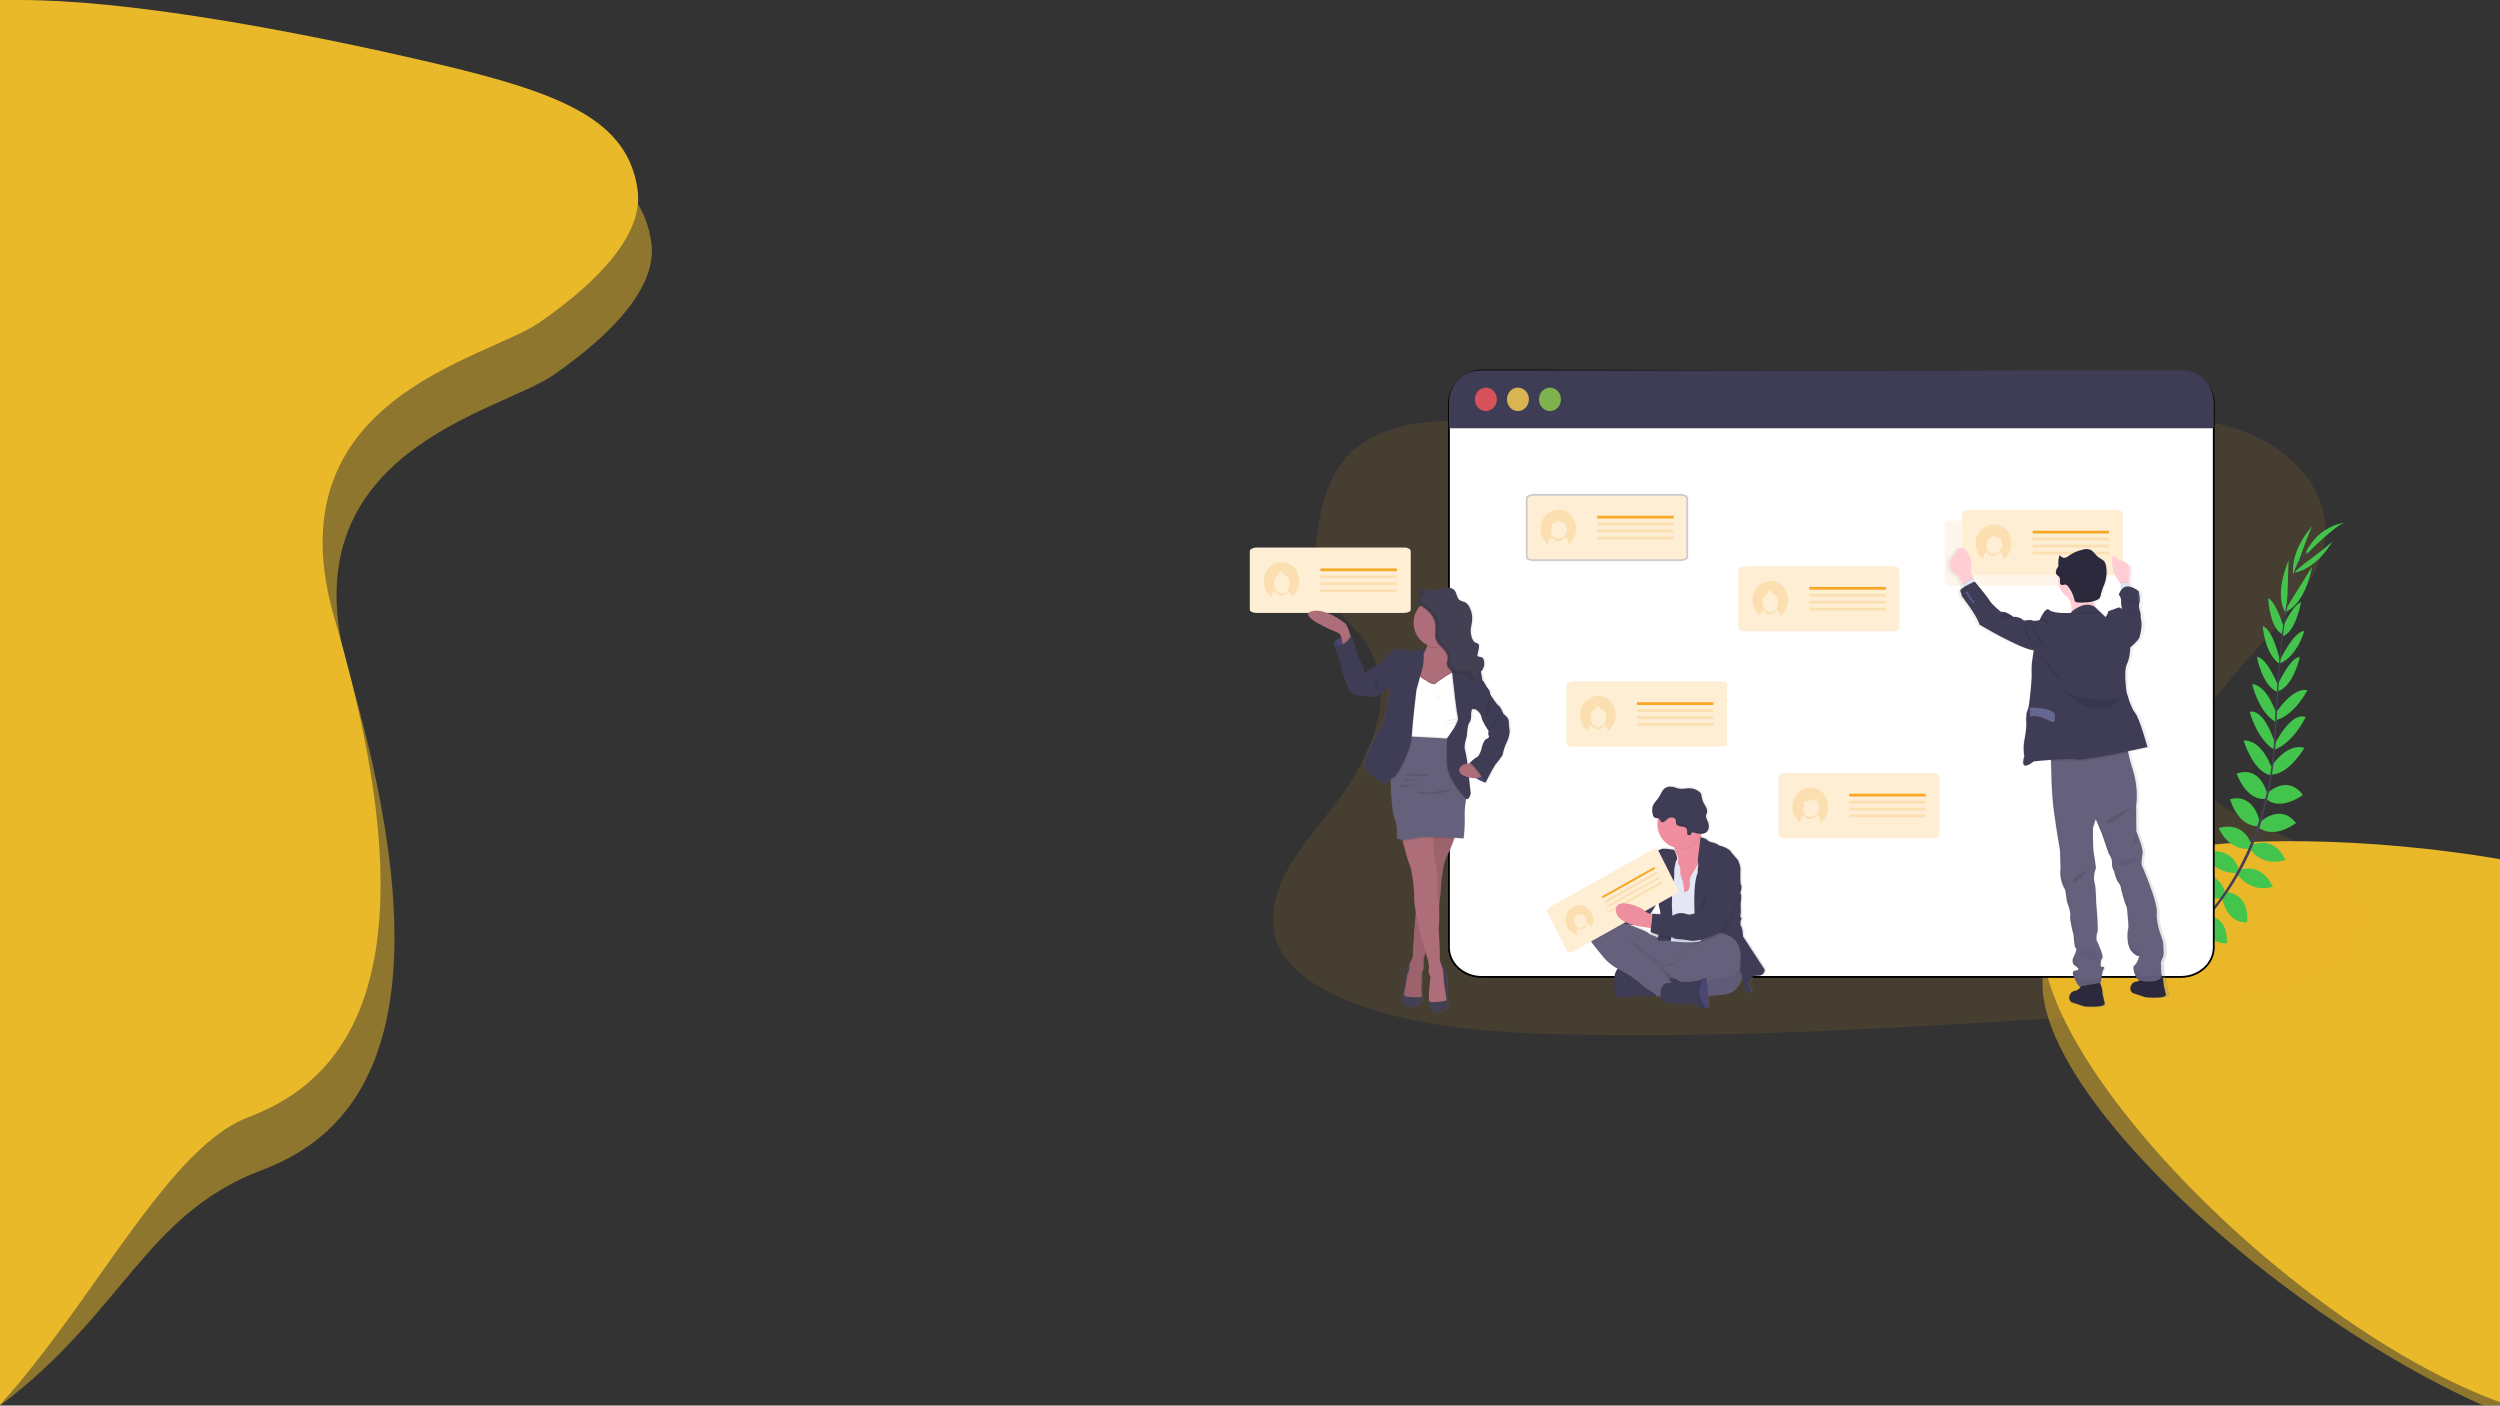 <?xml version="1.0" encoding="utf-8"?>
<!-- Generator: Adobe Illustrator 24.0.2, SVG Export Plug-In . SVG Version: 6.00 Build 0)  -->
<svg version="1.1" id="Capa_1" xmlns="http://www.w3.org/2000/svg" xmlns:xlink="http://www.w3.org/1999/xlink" x="0px" y="0px"
	 viewBox="0 0 1366 768" style="enable-background:new 0 0 1366 768;" xml:space="preserve">
<rect x="0" y="0" width="1366" height="768" fill="#333333" stroke="none"/>
<style type="text/css">
	.st0{clip-path:url(#SVGID_2_);}
	.st1{fill:#E9B92A;}
	.st2{opacity:0.5;}
	.st3{clip-path:url(#SVGID_4_);}
	.st4{opacity:0.1;fill:#F9A826;enable-background:new    ;}
	.st5{fill:#F9A826;}
	.st6{fill:#43C44C;}
	.st7{fill:#444053;}
	.st8{fill:#FFFFFF;stroke:#000000;stroke-miterlimit:10;}
	.st9{fill:#3F3D56;}
	.st10{opacity:0.8;fill:#FA5959;enable-background:new    ;}
	.st11{opacity:0.8;fill:#FED253;enable-background:new    ;}
	.st12{opacity:0.8;fill:#8CCF4D;enable-background:new    ;}
	.st13{opacity:0.2;}
	.st14{opacity:0.2;fill:#F9A826;enable-background:new    ;}
	.st15{fill:#F9A826;stroke:#000000;stroke-miterlimit:10;}
	.st16{fill:url(#SVGID_5_);}
	.st17{fill:#65617D;}
	.st18{opacity:5.000000e-02;enable-background:new    ;}
	.st19{opacity:0.1;enable-background:new    ;}
	.st20{fill:#EE8E9E;}
	.st21{fill:#E3E8F4;}
	.st22{fill:#565387;}
	.st23{opacity:0.1;}
	.st24{fill:#FFFFFF;}
	.st25{fill:url(#SVGID_6_);}
	.st26{fill:#2D293D;}
	.st27{opacity:5.000000e-02;}
	.st28{fill:#FFCDD3;}
	.st29{fill:#DCE6F2;}
	.st30{fill:#575988;}
	.st31{fill:#656691;}
	.st32{fill:url(#SVGID_7_);}
	.st33{fill:#4C4981;}
	.st34{fill:#AE6E79;}
	.st35{clip-path:url(#SVGID_9_);}
	.st36{opacity:0.5;clip-path:url(#SVGID_9_);}
</style>
<title>bannerv2</title>
<g>
	<g>
		<defs>
			<path id="SVGID_1_" d="M1116,514.9c0-81.2,245.1-55.9,309.4-30.8c110.2,43.1,214.1,65.8,214.1,147.1s-95.9,147.1-214.1,147.1
				C1307.2,778.4,1116,596.2,1116,514.9z"/>
		</defs>
		<clipPath id="SVGID_2_">
			<use xlink:href="#SVGID_1_"  style="overflow:visible;"/>
		</clipPath>
		<g class="st0">
			<rect x="1098.9" y="437" class="st1" width="271.4" height="341.4"/>
		</g>
	</g>
</g>
<g class="st2">
	<g>
		<defs>
			<path id="SVGID_3_" d="M1116,537.5c0-81.2,245.1-55.9,309.4-30.8c110.2,43.1,214.1,65.8,214.1,147.1s-72,138.1-190.2,138.1
				S1116,618.8,1116,537.5z"/>
		</defs>
		<clipPath id="SVGID_4_">
			<use xlink:href="#SVGID_3_"  style="overflow:visible;"/>
		</clipPath>
		<g class="st3">
			<rect x="1098.9" y="459.6" class="st1" width="271.4" height="308.4"/>
		</g>
	</g>
</g>
<path class="st4" d="M1036.1,277c-38.4,0.3-75.3-8.8-110.6-19.1s-70.2-21.7-107.9-26.3c-24.2-3.1-51.8-2.6-70.8,9.1
	c-18.3,11.3-23.8,29.7-26.4,46.8c-2.1,12.8-3,26.3,4.1,38c4.9,8.1,13.4,14.8,19.4,22.4c20.8,26.9,7.9,61.4-12.7,89.2
	c-9.6,13-20.9,25.5-28.3,39.3s-10.5,29.3-3.2,42.7c7.3,13.4,23.7,23,41.3,29.5c35.9,13.3,77.7,15.9,118.5,16.7
	c90.2,1.8,180.6-3.8,270.8-9.4c33.4-2.1,66.9-4.2,99.6-9.8c18.1-3.1,36.9-7.7,49.8-17.5c16.4-12.5,19.9-32.8,8.2-47.3
	c-19.8-24.3-72.2-28.5-86.3-54.8c-7.8-14.5-0.8-31.2,9.2-45.3c21.7-30.2,58.8-57.4,59.7-91c0.6-23.1-18.5-45.5-47.1-55.4
	c-29.9-10.4-71-7.4-92.3,12.4C1109.3,267.6,1070.1,276.7,1036.1,277z"/>
<path class="st5" d="M1187.4,518.4c0,0-6.7-4.6-13.3-1.3c0,0,2.1,4.1,10.5,3.8L1187.4,518.4z"/>
<path class="st5" d="M1188.3,518.6c0,0,2.1,8.2-3.1,13.7c0,0-3.1-3.4,0-11.6L1188.3,518.6z"/>
<path class="st5" d="M1196.6,510.8c0,0-0.5-7-15.4-4.6c0,0-0.1,4.5,5.1,6.7S1194,513.1,1196.6,510.8z"/>
<path class="st5" d="M1197.5,510.7c0,0,6.3,2.2,0.7,16.8c0,0-4.1-1-4.9-6.9C1192.5,514.8,1194.7,512.8,1197.5,510.7z"/>
<path class="st5" d="M1205.9,500.9c0,0,0.8-11.5-14.4-10.3c0,0-1,10.4,11.7,13L1205.9,500.9z"/>
<path class="st6" d="M1215.8,487.9c0,0-2.1-12.9-17.2-9.1c0,0-0.1,11.2,14.8,12.2L1215.8,487.9z"/>
<path class="st6" d="M1223.2,474.6c0,0-3.5-12.6-18.6-8.8c0,0,3.6,11.4,17.5,11.2L1223.2,474.6z"/>
<path class="st6" d="M1230.2,461.6c0,0-3.4-13.1-17.9-9.2c0,0,4.8,12.4,17,11.4L1230.2,461.6z"/>
<path class="st6" d="M1234.7,449.2c0,0-2.7-16-16.2-12.5c0,0,3.9,14.6,15.2,14.8L1234.7,449.2z"/>
<path class="st6" d="M1238.9,434.2c0,0-3.2-16.2-16.8-11.5c0,0,5.3,15.3,15.9,13.7L1238.9,434.2z"/>
<path class="st6" d="M1241.5,420.3c0,0-5-16.1-15.6-15.7c0,0,5.1,17,14.7,19L1241.5,420.3z"/>
<path class="st6" d="M1243.2,406.8c0,0-5.4-19.5-14-17.9c0,0,3.8,14.9,13.7,21L1243.2,406.8z"/>
<path class="st6" d="M1244.1,390.6c0,0-5.1-16.2-13.5-16.8c0,0,3.5,15.9,13.4,21L1244.1,390.6z"/>
<path class="st6" d="M1245.2,375.5c0,0-6.4-16.2-12-16.6c0,0,2.8,16,11.4,19.3L1245.2,375.5z"/>
<path class="st6" d="M1245.9,361.3c0,0-3.9-17.6-9.5-19.1c0,0,0.8,14.5,8.9,20.4L1245.9,361.3z"/>
<path class="st6" d="M1247.9,343c0,0-4.1-14-8.6-16.2c0,0,0.9,16.5,7.6,19.6L1247.9,343z"/>
<path class="st6" d="M1249.7,330.9l0.8-24.7c0,0-8.5,18.7-1.4,29.1L1249.7,330.9z"/>
<path class="st6" d="M1256.2,306.3c0,0,6.2-18,7.6-19.1c0,0-12,11.7-10.9,26.8L1256.2,306.3z"/>
<path class="st6" d="M1206.3,500.8c0,0,10.8-1.5,10.5,14.6c0,0-9.7,1.6-12.9-11.6L1206.3,500.8z"/>
<path class="st6" d="M1216.5,487.5c0,0,12.4,0,11.4,16.4c0,0-10.5,1.9-13.8-13.3L1216.5,487.5z"/>
<path class="st6" d="M1223.3,475.6c0,0,11.3-5.6,18.6,8.8c0,0-10.5,4.6-19.5-6.6L1223.3,475.6z"/>
<path class="st6" d="M1230.5,461.7c0,0,11.6-5.9,18.3,8.2c0,0-12,4.4-19.3-5.9L1230.5,461.7z"/>
<path class="st6" d="M1234.5,449.6c0,0,11.2-11.3,20,0.1c0,0-11.4,9.2-20.5,2.4L1234.5,449.6z"/>
<path class="st6" d="M1238.3,433.9c0,0,11.2-11.5,20,0.5c0,0-12.6,9.4-20.4,1.8L1238.3,433.9z"/>
<path class="st6" d="M1240.3,419.9c0,0,8.6-14.4,18.8-11.2c0,0-8.9,15.2-18.7,14.5L1240.3,419.9z"/>
<path class="st6" d="M1242.9,406.7c0,0,8.7-18,16.9-14.9c0,0-6.3,13.8-17.1,17.9L1242.9,406.7z"/>
<path class="st6" d="M1243.5,389.6c0,0,8.9-14.2,17.3-12.5c0,0-7.3,14.5-18.1,16.6L1243.5,389.6z"/>
<path class="st6" d="M1244.1,375.1c0,0,7-16,12.5-16.1c0,0-3.3,15.9-12.1,18.8L1244.1,375.1z"/>
<path class="st6" d="M1245.6,361c0,0,7.7-16.2,13.5-16.2c0,0-3.9,13.8-13.2,17.6L1245.6,361z"/>
<path class="st6" d="M1246.7,343.9c0,0,5.7-13.3,10.6-14.9c0,0-2.9,16.3-9.8,18.5L1246.7,343.9z"/>
<path class="st6" d="M1250.4,330.4l12.9-20.7c0,0-3.3,20.4-14.8,24.7L1250.4,330.4z"/>
<path class="st6" d="M1259.2,307.9c0,0,15-10.9,15.5-12.7c0,0-7.6,15.3-21.7,17.9L1259.2,307.9z"/>
<path class="st6" d="M1260.1,303c0,0,17.1-17.4,21.5-17.4c0,0-14.1,0.7-21.9,16.5L1260.1,303z"/>
<path class="st7" d="M1246.9,346.6l0.6,0.1c3.3-26.7,7.9-42.4,13.2-44.4l-0.2-0.6C1254.9,303.6,1250.2,319.2,1246.9,346.6z"/>
<path class="st7" d="M1242.2,410.3l0.9,0.1c0.2-2.5,0.3-5,0.4-7.6c0.9-22,2.3-42.3,4.1-57.5l-0.5-0.7c-1.8,15.3-3.6,36.1-4.5,58.2
	C1242.5,405.3,1242.3,407.9,1242.2,410.3z"/>
<path class="st7" d="M1169.8,531.1c0.2-0.1,16.8-7.9,34-26.7c10.1-11.1,18.6-23.7,24.9-37.3c8-17.1,12.8-38.2,14.5-58.7l-1,0.5
	c-3.7,46-23.5,77.4-39.3,94.5c-17.1,18.6-33.5,26.3-33.7,26.3L1169.8,531.1z"/>
<path class="st8" d="M1209.6,220.3v297.4c0,8.8-8.1,16.1-18,16.1H809.7c-9.9,0-18-7.2-18-16.1V220.3c0-8.8,8.1-17.9,18-17.9l381.8,1
	C1201.5,203.4,1209.6,211.4,1209.6,220.3z"/>
<path class="st9" d="M1209.6,220.3V234H791.7v-13.7c0-9.9,7.6-17.9,17-17.9h383.9C1202,202.4,1209.6,210.4,1209.6,220.3z"/>
<ellipse class="st10" cx="811.9" cy="218.2" rx="6" ry="6.4"/>
<ellipse class="st11" cx="829.4" cy="218.2" rx="6" ry="6.4"/>
<ellipse class="st12" cx="846.9" cy="218.2" rx="6" ry="6.4"/>
<g class="st13">
	<path class="st5" d="M1037.8,311.2v32.1c0,0.9-1.7,1.7-3.8,1.7h-80.3c-2.1,0-3.8-0.8-3.8-1.7v-32.1c0-0.9,1.7-1.9,3.8-1.9h80.2
		C1036.1,309.3,1037.8,310.3,1037.8,311.2z"/>
</g>
<rect x="988.6" y="320.7" class="st5" width="41.8" height="1.5"/>
<path class="st14" d="M967.4,317.4c-5.6,0.2-10,4.8-9.9,10.5c0,3.5,1.6,6.7,4.4,8.7v-0.7c0-1.1,0.8-2.2,1.9-2.4
	c0.9,1.9,3.2,2.7,5.1,1.7c0.1,0,0.2-0.1,0.2-0.1c0.7-0.4,1.2-0.9,1.5-1.6c1.1,0.2,2.1,1.2,1.9,2.4v0.7c4.6-3.3,5.8-9.6,2.9-14.5
	C973.9,319.2,970.7,317.4,967.4,317.4L967.4,317.4z M971.3,330.6c-0.1,2.3-1.9,4-4.1,3.9l0,0c-2.1-0.2-3.6-1.8-3.7-3.9
	c-1-2.3-0.1-4.9,2.2-6l0.1-0.1c-0.4-0.6-0.2-1.5,0.4-1.9c0.2-0.1,0.4-0.2,0.6-0.2h0.1c-0.7,0.1-1.2,0.7-1.2,1.4
	c0,0.2,0.1,0.5,0.2,0.7l0,0c0-0.1,0-0.2,0-0.3c0-0.3,0.1-0.6,0.2-0.8c0.1-0.6,0.6-1,1.2-1h0.1c-0.4,0-0.8,0.3-1,0.6
	c0.2-0.1,0.5-0.2,0.7-0.2c0.7,0,1.3,0.6,1.3,1.3l0,0v0.2c1.9,0.6,3.2,2.4,3.2,4.4C971.7,329.4,971.6,330,971.3,330.6L971.3,330.6z"
	/>
<rect x="988.6" y="324.5" class="st14" width="41.8" height="1.5"/>
<rect x="988.6" y="328.3" class="st14" width="41.8" height="1.5"/>
<rect x="988.6" y="332.1" class="st14" width="41.8" height="1.5"/>
<g class="st13">
	<path class="st5" d="M943.7,374.2v32.1c0,0.9-1.7,1.7-3.8,1.7h-80.2c-2.1,0-3.8-0.8-3.8-1.7v-32.1c0-0.9,1.7-1.9,3.8-1.9H940
		C941.9,372.2,943.7,373.1,943.7,374.2z"/>
</g>
<rect x="894.4" y="383.7" class="st5" width="41.8" height="1.5"/>
<path class="st14" d="M873.3,380.2c-5.6,0.2-10,4.8-9.9,10.5c0,3.5,1.6,6.8,4.4,8.7v-0.6c0-1.1,0.8-2.2,1.9-2.4
	c0.9,1.9,3.2,2.7,5.1,1.7c0.1,0,0.2-0.1,0.2-0.1c0.6-0.4,1.2-0.9,1.5-1.6c1.1,0.2,2.1,1.2,1.9,2.4v0.7c4.6-3.3,5.9-9.6,2.9-14.5
	C879.8,382,876.6,380.3,873.3,380.2z M877.2,393.5c-0.1,2.3-1.9,4-4.1,3.9l0,0c-2.1-0.2-3.6-1.8-3.7-3.9c-0.2-0.6-0.4-1.2-0.4-1.8
	c0-1.8,1-3.5,2.7-4.2c-0.1-0.2-0.2-0.5-0.2-0.7c0-0.7,0.6-1.3,1.3-1.4h0.1c-0.7,0.1-1.3,0.7-1.2,1.4c0,0.2,0.1,0.4,0.2,0.6l0,0
	c0-0.1,0-0.2,0-0.3c0.1-0.8,0.7-1.5,1.5-1.7l0,0c-0.4,0-0.8,0.3-1,0.6c0.2-0.1,0.5-0.2,0.7-0.2c0.7,0,1.3,0.6,1.3,1.4l0,0l0,0v0.1
	c2.4,0.7,3.7,3.2,3.1,5.5c-0.1,0.3-0.1,0.5-0.2,0.7H877.2z"/>
<rect x="894.4" y="387.5" class="st14" width="41.8" height="1.5"/>
<rect x="894.4" y="391.3" class="st14" width="41.8" height="1.5"/>
<rect x="894.4" y="395.1" class="st14" width="41.8" height="1.5"/>
<g class="st13">
	<path class="st15" d="M921.9,272.3v32.1c0,0.9-1.7,1.7-3.8,1.7H838c-2.1,0-3.8-0.8-3.8-1.7v-32.1c0-0.9,1.7-1.9,3.8-1.9h80.2
		C920.3,270.3,921.9,271.3,921.9,272.3z"/>
</g>
<rect x="872.7" y="281.8" class="st5" width="41.8" height="1.5"/>
<rect x="872.7" y="285.6" class="st14" width="41.8" height="1.5"/>
<rect x="872.7" y="289.4" class="st14" width="41.8" height="1.5"/>
<rect x="872.7" y="293.2" class="st14" width="41.8" height="1.5"/>
<path class="st14" d="M851.5,278.4c-5.6,0.2-10,4.9-9.8,10.6c0,3.5,1.6,6.7,4.4,8.7v-1.7c0-1.1,0.8-2.2,1.9-2.4
	c0.9,1.9,3.2,2.7,5.1,1.7c0.1,0,0.2-0.1,0.2-0.1c0.7-0.4,1.2-0.9,1.5-1.6c1.1,0.2,2.1,1.2,1.9,2.4v1.8c4.6-3.3,5.8-9.6,2.9-14.5
	C858.2,280.2,855,278.4,851.5,278.4z M855.9,291.1l-0.1,0.2c-0.1,0.1-0.2,0.1-0.3,0.1h-0.2c-0.5,2.1-2.7,3.4-4.8,2.8h-0.1
	c-1.7-0.6-2.9-2.2-2.8-4c0-0.7,0.2-1.4,0.5-2.1l0,0c-0.4-0.6-0.4-1.4,0.1-1.9c0.2-0.1,0.5-0.2,0.8-0.3c0.8-0.3,1.6-0.9,2.1-1.6
	c0,0.2,0,0.4,0,0.6c0.3-0.3,0.8-0.4,1.2-0.1l0,0l0,0c0.1,0.2,0.2,0.3,0.3,0.4s0.3,0.1,0.4,0.1l1,0.1c0.4,0,0.8,0.2,1.1,0.4
	c0.2,0.2,0.3,0.4,0.4,0.7c0.3,0.7,0.5,1.4,0.6,2.2C856.4,289.6,856.3,290.4,855.9,291.1L855.9,291.1z"/>
<g class="st13">
	<path class="st5" d="M1059.7,424.3v32.1c0,0.9-1.7,1.7-3.8,1.7h-80.3c-2.1,0-3.8-0.8-3.8-1.7v-32.1c0-0.9,1.7-1.9,3.8-1.9h80.3
		C1058,422.2,1059.7,423.3,1059.7,424.3z"/>
</g>
<rect x="1010.4" y="433.7" class="st5" width="41.8" height="1.5"/>
<rect x="1010.4" y="437.5" class="st14" width="41.8" height="1.5"/>
<rect x="1010.4" y="441.3" class="st14" width="41.8" height="1.5"/>
<rect x="1010.4" y="445.1" class="st14" width="41.8" height="1.5"/>
<path class="st14" d="M989.3,430.3c-5.6,0.2-10,4.8-9.9,10.5c0,3.5,1.6,6.8,4.4,8.7v-1.7c0-1.1,0.8-2.2,1.9-2.4
	c0.9,1.9,3.2,2.7,5.1,1.7c0.1,0,0.2-0.1,0.2-0.1c0.7-0.4,1.2-0.9,1.5-1.6c1.1,0.2,2.1,1.2,1.9,2.4v1.8c4.6-3.3,5.8-9.6,2.9-14.5
	C995.9,432.2,992.7,430.3,989.3,430.3L989.3,430.3z M993.6,443c0,0.1-0.1,0.1-0.1,0.2c-0.1,0.1-0.2,0.1-0.3,0.1H993
	c-0.5,2.1-2.7,3.4-4.7,2.9c-0.1,0-0.1,0-0.2,0c-2.2-0.7-3.3-3-2.7-5.1c0.1-0.3,0.2-0.6,0.4-0.9l0,0c-0.4-0.6-0.4-1.4,0.1-1.9
	c0.2-0.1,0.5-0.3,0.8-0.3c0.8-0.3,1.6-0.9,2.1-1.6c0,0.2,0,0.4,0,0.6c0.3-0.3,0.8-0.4,1.2-0.1l0,0l0,0c0.1,0.1,0.2,0.3,0.3,0.4
	s0.3,0.1,0.4,0.1l1,0.1c0.4,0,0.8,0.2,1.1,0.4c0.2,0.2,0.3,0.4,0.4,0.7c0.3,0.7,0.5,1.4,0.6,2.2C994.2,441.6,994.1,442.4,993.6,443
	L993.6,443L993.6,443z"/>
<linearGradient id="SVGID_5_" gradientUnits="userSpaceOnUse" x1="953.358" y1="681.464" x2="953.358" y2="559.73" gradientTransform="matrix(1 0 0 1 -36.6 -131.2)">
	<stop  offset="0" style="stop-color:#808080;stop-opacity:0.25"/>
	<stop  offset="0.54" style="stop-color:#808080;stop-opacity:0.12"/>
	<stop  offset="1" style="stop-color:#808080;stop-opacity:0.1"/>
</linearGradient>
<path class="st16" d="M965.1,529.5l-11.9-18.2c0,0-0.2-4.5-1-5.5c-0.8-1-0.1-3.4-0.1-3.4s0.8-1.2,0.1-1.4c-0.7-0.2-0.1-3-0.1-3
	l-0.1-4.6c0,0,0.7-4.4,0.1-5.4c-0.3-0.6-0.3-1.3,0-1.8c0,0,0.7-2.6,0-3.2c-0.7-0.6-0.5-4.6-0.3-7.7c0.2-3.1-1.1-4.9-1.1-5.3
	s-4.4-5-4.4-5.4s-2.8-2.1-4.4-2.6c-1.6-0.5-2.5-0.8-2.5-1c0-0.2-2.6-1.1-2.6-1.1s-2.4-0.2-3.3-1.4c-0.9-1.2-3.6-1.5-3.7-1.6v-0.2
	v-0.2c0.2-0.4,0.4-0.7,0.6-1.1c0-0.1,0.1-0.2,0.1-0.3c1,0,1.9-0.3,2.8-0.9c0.8-0.7,1.3-1.7,1.3-2.9c0-1.1-0.2-2.2-0.6-3.1
	c-0.5-1-1.2-2.2-0.9-3.3c0.1-0.5,0.4-0.9,0.5-1.4c0.2-0.9,0.1-1.9-0.4-2.8c-0.4-0.8-1-1.6-1.4-2.5c-0.6-1-1-2.3-1.1-3.5
	c0-0.6-0.2-1.2-0.4-1.8c-0.3-0.4-0.6-0.7-1-1c-1.7-1.3-3.8-1.9-5.9-1.9c-1.5,0.2-3,0.3-4.5,0.3c-0.9-0.2-1.7-0.4-2.7-0.7
	c-1.8-0.6-4-0.8-5.6,0.3c-1.6,1.1-2.3,3.4-3.4,5.1c-1,1.5-2.4,2.9-3.2,4.4v-0.3c-0.2,0.4-0.3,0.8-0.4,1.2c-0.2,1.3-0.1,2.7,0.2,3.9
	c0.1,0.6,0.4,1.2,0.9,1.7c0.6,0.3,1.2,0.4,1.9,0.4c0,0.1,0,0.2-0.1,0.3c-1.3,6.7,2.4,13.3,8.8,15.7v0.4c0,0.3,0,0.7-0.1,1l0,0
	c0,0-5.6-1.2-7.1-0.4c-1.4,0.8-4.4,1.4-4.9,1.9c-0.5,0.5-1.5,0.1-2.6,2.9s-1.1,5.5-2.4,6.9c-1.2,1.3-1.9,2.2-2.1,3.1
	c-0.1,0.9,0.2,1.1-0.3,1.4c-0.5,0.3-1.2,1.5-1,1.9c0.2,0.6-0.1,1.3-0.6,1.7c-0.5,0.4-0.8,1.1-0.8,1.7c0,0-0.3,1.3-1.1,1.5
	c-0.8,0.2-1.2,2.3-1.2,2.3l-2.6,3.1l-5-5.8c-0.7-0.8-2.1-0.9-2.9-0.2c0,0-0.1,0-0.1,0.1l-2.5,2.4c-0.9,0.2-1.8,0.8-2.5,1.5
	c-0.5,0.6-0.9,1.3-1.2,2.1l-1.3,1.2c-0.8,1.1-1,2.7-0.3,4l3.2,3.7l0,0c-1.1,0.1-2.3,0.6-3.1,1.3c-4.8,4.5-4.8,8.6-4.1,10.5
	c0.7,1.8,6.8,9.1,6.8,9.1c2.4,3.1,5.2,5.5,8.6,7.4l0,0l0,0c-0.1,0.1-0.2,0.2-0.3,0.4l-0.1,0.1l-0.1,0.1l-0.1,0.1l-0.1,0.1l-0.1,0.2
	l-0.1,0.1l-0.1,0.2c0,0,0,0,0,0.1c0,0-0.1,0.2-0.1,0.3v0.1c0,0.1,0,0.2-0.1,0.2v0.2c0,0.1,0,0.1-0.1,0.2v0.2c0,0.1,0,0.2-0.1,0.2
	c0,0,0,0.1,0,0.2c0,0,0,0.3-0.1,0.4c0,0.1,0,0.1,0,0.2c0,0.1,0,0.2,0,0.3s0,0.1,0,0.2c0,0.1,0,0.2,0,0.3s0,0.1,0,0.2v1.1
	c-0.1,6.9,0.2,7.9,0.2,7.9c0.5,1.2,1.6,2.2,3,2.4c0.3,0,0.6,0,0.9,0c2.9-0.5,9.7-1.7,12.1-1.3c2.1,0.1,4,0,5.9-0.5l0.5-0.1l0.3,1.1
	l1.1-0.3l0.9,0.6l0.6,0.3c1.1,3.9,5.5,2.6,5.5,2.6l1,0.6l10.8,0.3c1.2,0.8,2.5,1.4,3.8,1.9c0.2,0.1,0.3,0.1,0.5,0.1
	c1,0.1,1.9,0.1,3,0.1c0.8,0,1.4-0.1,1.4-0.1s-0.1-3.1-0.2-6.6c3.4-0.1,6.7-0.4,9.9-0.8c5.7-1,8.1-6.6,9-9.5c0.3,1.2,0.4,2.5,0.5,3.7
	c0.2,1,0.5,2.2,0.9,3.2c0.3,0.8,0.7,1.6,1.2,2.4c4.2-1.5,1.6-3.8,0.8-4.8c-0.8-1,0.6-1.8,0.6-1.8s1.1-0.8,1-1.5
	c-0.1-0.7-0.2-1.5,3.6-1.5C965.5,532.7,965.1,529.5,965.1,529.5z M906.4,492c0.2,1.6,0.5,3.3,1,4.9c0.1,0.6,0.2,1.3,0.1,1.9
	c-2.3-0.2-4.6-0.3-4.6-0.3c0.1,0.1,0.1,0.2,0.1,0.3l-0.3-0.1l-0.5-0.1L906.4,492L906.4,492z M898.2,505.8l3.9,0.6h0.3
	c-0.1,0.6-0.2,1.3-0.2,1.9c0,0.1,0.1,0.1,0.2,0.2c0,0.3-0.1,0.6-0.1,0.9c0.1,0.3,1.8,1,4,1.6c0,0.1-0.1,0.2-0.1,0.3l0,0
	c-1.8-1-4.7-1.5-5.1-2.3c-0.4-0.7-10.1-4.4-10.1-4.4s-0.3-0.2-1-0.5l2.6,0.5l0.7-0.1C894.8,505.3,896.4,505.6,898.2,505.8
	L898.2,505.8z"/>
<path class="st17" d="M952.5,532c0,0-1.5,9.8-9.4,11.3c-7.9,1.4-34,1.1-34,1.1s-15-2.3-20.4-15.6c-5.4-13.3-8.9-18.7-4.3-18.9
	c4.6-0.2,29.6,8.9,31.1,9C916.8,519.1,953.8,498.7,952.5,532z"/>
<path class="st18" d="M952.5,532c0,0-1.5,9.8-9.4,11.3c-7.9,1.4-34,1.1-34,1.1s-15-2.3-20.4-15.6c-5.4-13.3-8.9-18.7-4.3-18.9
	c4.6-0.2,29.6,8.9,31.1,9C916.8,519.1,953.8,498.7,952.5,532z"/>
<path class="st9" d="M882.3,543c0.5,1.6,2.2,2.7,3.9,2.3c2.9-0.5,9.6-1.7,12-1.2c2.1,0.1,4,0,5.9-0.5c1.2-0.2,2.2-0.5,2.2-0.5
	s-2.3-7.8-2.5-8s-9.9-6.4-9.9-6.4l-7.7-0.6l0,0c-1,0.2-1.9,0.7-2.6,1.6c-1.1,1.6-1.6,3.6-1.5,5.5C882,542,882.3,543,882.3,543z"/>
<path class="st18" d="M882.3,543c0.4,1.2,1.5,2.2,2.9,2.4c-0.7-1-1.4-2.1-2.1-3.2v-5.6c-0.3-3.1,0.8-6.3,3-8.4l0,0
	c0,0-4,0.3-4.1,7.1S882.3,543,882.3,543z"/>
<path class="st19" d="M915.5,530.6l7.2-5.8l11.2-11.7l-3.1-0.1c-0.5,0.3-1.7,1.2-1.7,2.5c0,1.4-3.1,0.1-4.6,0.9
	c-1.5,0.8-9.1,11.1-10.5,11c-1.3-0.1-2.4-0.7-2.9,0.3v0.1L915.5,530.6z"/>
<path class="st19" d="M883.6,529.7l0.8,0.4c5.4,2.5,12.1,7.6,12.6,8.5c0.3,0.6,4.2,3.1,7.2,4.9c1.2-0.2,2.2-0.5,2.2-0.5
	s-2.3-7.8-2.5-8s-9.9-6.4-9.9-6.4l-7.7-0.6l0,0C885.1,528.2,884.2,528.8,883.6,529.7z"/>
<path class="st17" d="M868.5,513c0.7,1.8,6.8,9,6.8,9c2.5,3.3,5.6,5.8,9.2,7.7c5.4,2.5,12.1,7.6,12.6,8.5c0.3,0.6,4.6,3.3,7.7,5.2
	l0.7,0.4l1.5,0.9l0.8,0.5c0,0,1.8-1.5,3.7-3.2c1.8-1.6,3.6-3.1,3.7-3.2c0.3-0.7,0.5-1.5,0.6-2.3c-0.1-0.1-0.5-0.8-1.1-1.8
	c-0.7-1-1.6-1.8-2.8-2.5c-1.6-0.9-3-2.3-3.7-4l-0.6-0.4c-0.7-0.5-1.6-0.9-2.5-1.1c-1.2-0.2-3.5-2.8-3.5-2.8
	c-0.9-0.6-1.6-1.4-2.2-2.4c-0.6-1.2-9.1-7.5-9.9-8l20.7,14l5,3.4l7.1-5.8l11.2-11.7l-3.7-0.2c-5.4-0.2-15.1-0.6-16.3-0.3
	c-1,0.2-2.1,0.3-3.1,0.2c-1.5,0.1-3.2-0.2-4.6-0.9c-1.8-1-4.7-1.5-5-2.3c-0.3-0.7-10-4.4-10-4.4s-13.3-7.5-18-3.1
	C867.9,507,867.8,511.1,868.5,513z"/>
<path class="st20" d="M911.5,470.2l1.7,6l2.3,13.5l8.1,0.6l2.4-4.1l2.4-4.1c0,0,1.4-5.4,2.6-10.8c0.9-4.7,1.5-9.2,0.5-9.7
	s-1.4-2.1-1.8-3.7c0-0.2-0.1-0.4-0.1-0.6c-0.3-1.4-0.4-2.9-0.5-4.3c0,0-17-0.9-14.7,6.5c0.4,1.2,0.6,2.6,0.6,3.9c0,0.3,0,0.7,0,1
	C914.5,466.6,913.2,468.8,911.5,470.2z"/>
<path class="st21" d="M907.9,469.2l0.6,10.3l1.3,8.7l1.5,4l1.3,22c0,0,13.3,1.6,16.5,0c0.2-0.1,0.4-0.3,0.6-0.5
	c3.9-6.3,2.7-24.3,2.7-24.3l1.5-11.7l-1-6l-2.4-0.3l-1.8-0.2c0,0-0.4,0.5-1,1.4c-1.6,2.3-4.6,6.8-4.4,8.6c0.3,2.6-0.3,5.1-1.2,5.6
	s-1.7,1.1-1.8,0.4c-0.2-0.6-0.3-1.2-0.2-1.8c-0.1-1.3-0.3-2.7-0.7-4c0,0-1.5-3.6-1.3-5c0.2-1.4-0.2-3.3-0.6-3.7
	c-0.4-0.4-1-0.8-0.5-2.7s-2.2-5.5-2.2-5.5L907.9,469.2z"/>
<path class="st19" d="M925.5,494.7l0.5,17.4l3.2,1.8c0.2-0.1,0.4-0.3,0.6-0.5c3.9-6.3,2.7-24.3,2.7-24.3l1.5-11.7l-1-6l-2.4-0.3
	c0.9-4.7,1.5-9.2,0.5-9.7s-1.5-2.1-1.8-3.7l0,0l-1.7,12.3c0,0,0.1,1.1,0.2,2.3c0.1,0.7,0,1.4-0.1,2.2c-0.2,0.9-0.2,1.9-0.1,2.9
	c-1,1.8-1.5,5.3-1.7,8.6C925.3,490.5,925.5,494.7,925.5,494.7z"/>
<path class="st9" d="M929.2,457.5c0,0,2.8,0.4,3.7,1.5c0.9,1.1,3.2,1.4,3.2,1.4s2.7,0.9,2.6,1.1c-0.1,0.2,0.8,0.6,2.5,1
	c1.6,0.4,4.4,2.2,4.4,2.6c0,0.4,4.3,4.9,4.3,5.4s1.3,2.3,1.1,5.3s-0.3,7,0.3,7.7c0.6,0.7,0,3.2,0,3.2c-0.4,0.5-0.4,1.2-0.1,1.8
	c0.5,1-0.1,5.4-0.1,5.4l0.1,4.5c0,0-0.6,2.9,0.1,3c0.7,0.1-0.1,1.4-0.1,1.4s-0.6,2.4,0.2,3.4c0.8,1,1,5.5,1,5.5l11.8,18.1
	c0,0,0.2,3.3-3.6,3.3s-3.7,0.7-3.6,1.5s-1,1.5-1,1.5s-1.5,0.8-0.6,1.8s3.4,3.3-0.8,4.8c-0.5-0.7-0.9-1.5-1.2-2.4
	c-0.4-1-0.6-2.1-0.9-3.2c0,0-0.4-4.4-1.1-5c-0.7-0.6-0.7-3.4-0.7-3.4s1-2.3-0.4-3.2c-1.4-0.9-24-14-24-14l-0.5-17.4
	c0,0-0.4-12.9,1.9-17.2c-0.1-0.9-0.1-1.9,0.1-2.9c0.4-1-0.1-4.4-0.1-4.4L929.2,457.5z"/>
<path class="st19" d="M914.8,464.5c0,0-5.5-1.2-7.1-0.4c-1.5,0.8-4.4,1.4-4.8,1.9c-0.4,0.5-1.5,0.1-2.6,2.9s-1.1,5.5-2.4,6.8
	c-1.2,1.2-1.9,2.2-1.9,3.1s0.2,1.1-0.3,1.4c-0.5,0.3-1.2,1.5-1,1.9c0.2,0.4,11.5,10.8,11.5,10.8c0.2,1.6,0.5,3.3,1,4.9
	c0.5,1-0.5,14.7-1.6,15.6s7.5,0.8,7.5,0.8s0.4-8.9,0.7-9.4s-0.2-10-0.2-10s0-8.2,0.7-10.4c0.7-2.2,0.6-9.3,0.6-9.3s0.6-4.3,1.4-5.3
	C917.1,468.7,914.8,464.5,914.8,464.5z"/>
<path class="st9" d="M914.7,464.4c0,0-5.5-1.2-7.1-0.4c-1.5,0.8-4.4,1.4-4.8,1.9s-1.5,0.1-2.6,2.9s-1.1,5.5-2.4,6.8
	c-1.2,1.2-1.9,2.2-1.9,3.1s0.2,1.1-0.3,1.4c-0.5,0.3-1.2,1.5-1,1.9c0.2,0.4,11.5,10.8,11.5,10.8c0.2,1.6,0.5,3.3,1,4.9
	c0.5,1-0.5,14.7-1.6,15.6s7.5,0.8,7.5,0.8s0.4-8.9,0.7-9.4c0.3-0.5-0.2-10-0.2-10s0-8.2,0.7-10.4c0.7-2.2,0.6-9.3,0.6-9.3
	s0.6-4.3,1.4-5.3C917,468.6,914.7,464.4,914.7,464.4z"/>
<path class="st19" d="M914.1,459.3c0.4,1.2,0.6,2.6,0.6,3.9c5.6,1.7,11.8-0.8,14.6-6c-0.3-1.4-0.4-2.9-0.5-4.3
	C928.6,452.9,911.7,452,914.1,459.3z"/>
<path class="st20" d="M905.6,450.2c0,7.4,5.6,13.3,12.6,13.3c7,0,12.6-5.9,12.6-13.3c0-7.4-5.6-13.3-12.6-13.3
	c-6,0.1-11.3,4.6-12.3,10.6C905.8,448.4,905.6,449.3,905.6,450.2z"/>
<path class="st9" d="M897.5,481.1l-3.1,1c0.1,0.6-0.1,1.3-0.6,1.7c-0.5,0.4-0.8,1-0.8,1.7c0,0-0.3,1.2-1.1,1.5
	c-0.8,0.3-1.2,2.3-1.2,2.3l-2.6,3.1c0,0-0.9,0.8-0.8,1.2c0.1,0.4-1,0.5-1,0.5l0.6,10.4l5.2,1l3.3-0.3l2.7-1l2.4-1.4l1-2.9l4.6-7.5
	L897.5,481.1z"/>
<path class="st20" d="M887.2,495c0,0-6.8-10.3-11.8-4.7s2.1,14.6,3.7,14.2c1.6-0.3,9.5-0.7,9.5-0.7L887.2,495z"/>
<path class="st19" d="M906,447.4c0.3,0,0.7,0.2,0.9,0.4c0.4,0.5,0.4,1.3,1,1.6c0.2,0.1,0.4,0.1,0.6,0.1c1.4-0.2,2.4-1.9,3.7-2.5
	c0.8-0.2,1.7-0.1,2.5,0.2c0.3,0.1,0.6,0.3,0.8,0.6c0.5,0.6,0.1,1.5,0.3,2.4c0.3,1.1,1.5,1.5,2.6,1.6s2.3,0.2,3,1
	c0.5,0.6,0.6,1.4,0.5,2.3c-0.1,0.3-0.1,0.5,0,0.8c0.3,0.9,1.7,0.7,2.1,0.1c0.3-0.5,0.2-0.9,0.8-1c0.5,0,0.9,0,1.3,0.2
	c1.1,0.4,2.4,0.6,3.5,0.6c3-6.6,0.3-14.4-6-17.7c-6.2-3-13.5-0.4-16.5,5.7c-0.1,0.2-0.2,0.5-0.3,0.7
	C906.6,445.4,906.3,446.4,906,447.4L906,447.4z"/>
<path class="st9" d="M921.9,455.6c-0.1-0.3-0.1-0.5,0-0.8c0.1-0.8-0.1-1.6-0.5-2.3c-0.7-0.8-1.8-0.9-3-1c-1.1-0.1-2.3-0.6-2.6-1.6
	c-0.2-0.8,0.1-1.7-0.3-2.4c-0.2-0.3-0.5-0.4-0.8-0.6c-0.8-0.4-1.6-0.4-2.5-0.2c-1.4,0.5-2.3,2.3-3.7,2.5c-0.2,0-0.4,0-0.7-0.1
	c-0.5-0.3-0.6-1.1-1-1.6c-0.7-0.7-1.9-0.3-2.8-0.8c-0.5-0.4-0.8-1-0.9-1.7c-0.4-1.2-0.4-2.6-0.2-3.9c0.5-2.2,2.3-3.7,3.5-5.5
	c1.2-1.8,1.7-3.9,3.4-5c1.6-1.1,3.8-0.9,5.6-0.3c0.8,0.3,1.7,0.6,2.7,0.7c1.5,0,3-0.1,4.5-0.3c2.2-0.1,4.2,0.6,5.9,1.9
	c0.4,0.3,0.7,0.6,0.9,1c0.2,0.6,0.4,1.2,0.4,1.8c0.2,1.2,0.6,2.4,1.1,3.4c0.5,0.8,1,1.5,1.4,2.5c0.5,0.8,0.6,1.8,0.4,2.8
	c-0.1,0.5-0.4,0.9-0.5,1.4c-0.2,1.1,0.5,2.3,0.9,3.3c0.5,0.9,0.7,2.1,0.6,3.1c0,1-0.5,2.1-1.3,2.8c-0.8,0.6-1.7,0.9-2.8,0.9
	c-1.2,0-2.5-0.2-3.6-0.6c-0.4-0.2-0.9-0.3-1.3-0.2c-0.6,0.1-0.5,0.6-0.8,1C923.7,456.5,922.3,456.6,921.9,455.6z"/>
<path class="st19" d="M915.2,531l7.2-5.8l11.2-11.7l-3.7-0.2c-0.4,0.4-0.7,1-0.8,1.5c0,1.4-3.1,0.1-4.6,0.9
	c-1.5,0.8-9.1,11.1-10.5,11c-1.3-0.1-2.4-0.7-2.9,0.3v0.1c-0.2,0.3-0.5,0.4-0.8,0.5L915.2,531z"/>
<path class="st17" d="M900.8,530.6l3.6,12.1l0.5,1.8l1.7-0.5l3.8-1.1l16.7-4.8c2.2-0.1,4.2-0.7,6-1.7c3.2-1.8,6.8-2.7,10.4-2.4
	c2.3,0.2,4.6-0.8,6.7-4.8c0,0,4.6-14.5-7.1-18.6s-12.3,2.2-12.3,2.2l-0.2,0.1c-0.5,0.3-1.7,1.2-1.7,2.5c0,1.4-3.1,0.1-4.6,0.9
	c-1.5,0.8-9.1,11.1-10.5,11.1s-2.4-0.7-2.9,0.3v0.1c-0.4,0.6-1.6,0.7-2.5,0.7h-0.8h-0.1l-0.8,0.3L900.8,530.6z"/>
<path class="st19" d="M901.8,507.1l1.7,0.3l0.7-7.5c0,0-0.8-0.1-1.7-0.4C902.7,500.5,902.1,504.6,901.8,507.1z"/>
<path class="st19" d="M946.9,472.1c0,0,5.1-1.5,3.9,13.8c-0.8,9.3-4.6,18.1-10.8,25.1c0,0-11,5-15.9,4.3c-2.8-0.5-5.6-0.8-8.5-1
	c-1.5-0.8-3.3-1.3-4.9-1.4c-2.8-0.1-8.5-1.9-8.7-2.5c-0.2-0.5,1.4-9.1,0.8-9.7c0,0,7.7,0.3,8.5,0.9s1.8,0.2,2.7,0
	c0.8-0.2,3.4-2.5,8.4-0.5c0.8,0.1,1.6,0,2.4-0.3c0.5-0.3,1.1-0.3,1.7-0.1c0.4-0.2,0.8-0.4,1.2-0.6c0.2-0.2,1.5,0,1.5,0
	c0.3,0.1,0.6,0,0.7-0.2l0,0v-0.1c0.2-0.5,0.4-0.9,0.8-1.2c0,0,1.5-8.8,4.3-12.2c0.5-0.4,0.7-1,0.6-1.6
	C935.5,483.4,940.2,470.1,946.9,472.1z"/>
<path class="st19" d="M906.9,528.6l7.3,9.3v-0.1c0-0.2,0.8-2.2,0.6-2.3c-0.2-0.1-1.4-3.1-4-4.3c-1.3-0.7-2.4-1.7-3.1-3L906.9,528.6z
	"/>
<path class="st19" d="M907,544.8l0.8,0.5l3.7-3.2c1.8-1.5,3.6-3.1,3.7-3.2c0.1-0.1,0.8-2.2,0.6-2.3s-0.5-0.8-1.1-1.8
	c-4.9-1.4-1.8,2.2-1.3,2.4c0,0-6-1.4-6.4,5.4C906.8,543.3,906.9,544,907,544.8z"/>
<path class="st9" d="M913,547.7l1,0.6l10.7,0.3c1.2,0.7,2.5,1.4,3.8,1.9c0.2,0.1,0.3,0.1,0.5,0.1c1,0.1,1.9,0.1,3,0.1
	c0.8,0,1.4-0.1,1.4-0.1s-0.5-14.1-0.9-15.7c-0.2-0.7-1.1-0.6-1.9-0.2c-0.6,0.3-1.3,0.6-1.9,1c0,0-4.5,0.5-5.2,0.8
	c-0.7,0.3-2.8-0.2-4,0c-1.2,0.2-3.5-1.5-3.5-1.5c-6.2-2.2-2.8,1.8-2.3,2.1c0,0-6-1.4-6.4,5.4S913,547.7,913,547.7z"/>
<path class="st22" d="M928.4,542.3c0.1,3,2.3,6.6,3.6,8.5c0.8,0,1.4-0.1,1.4-0.1s-0.5-14.1-0.9-15.7c-0.2-0.7-1.1-0.6-1.9-0.2
	C929.5,536.9,928.4,539.9,928.4,542.3z"/>
<path class="st19" d="M928.4,542.3c0.1,3,2.3,6.6,3.6,8.5c0.8,0,1.4-0.1,1.4-0.1s-0.5-14.1-0.9-15.7c-0.2-0.7-1.1-0.6-1.9-0.2
	C929.5,536.9,928.4,539.9,928.4,542.3z"/>
<path class="st18" d="M926.7,542.6c0.7,2.9,0.7,6,1.8,8c0.2,0.1,0.3,0.1,0.5,0.1c1,0.1,1.9,0.1,3,0.1c0.8,0,1.4-0.1,1.4-0.1
	s-0.5-14.1-0.9-15.7c-0.2-0.7-1.1-0.6-1.9-0.2c-0.6,0.3-1.3,0.6-1.9,1C928.7,535.8,925.6,539,926.7,542.6z"/>
<path class="st19" d="M889.9,513.9c0,0,5.3,1.8,9.7,8.3L889.9,513.9z"/>
<g class="st23">
	<path d="M932.9,443.9v0.1c0,0.2-0.1,0.3-0.2,0.5C932.7,444.3,932.8,444.1,932.9,443.9z"/>
	<path d="M903,441.1c0.1-0.4,0.2-0.8,0.4-1.1c0,0.1,0,0.2-0.1,0.3c-0.2,1.3-0.1,2.6,0.2,3.9c0.1,0.7,0.4,1.3,0.9,1.7
		c0.8,0.6,2.1,0.1,2.8,0.8c0.4,0.5,0.4,1.3,1,1.6c0.2,0.1,0.4,0.1,0.7,0.1c1.4-0.2,2.3-1.9,3.7-2.5c0.8-0.2,1.7-0.1,2.5,0.2
		c0.3,0.1,0.6,0.3,0.8,0.6c0.5,0.6,0.1,1.6,0.3,2.4c0.3,1,1.5,1.5,2.6,1.6s2.3,0.2,3,1c0.5,0.6,0.7,1.4,0.5,2.3
		c-0.1,0.3-0.1,0.5,0,0.8c0.3,0.9,1.7,0.7,2.1,0.1c0.3-0.5,0.2-0.9,0.8-1c0.5,0,0.9,0.1,1.3,0.2c1.1,0.4,2.4,0.6,3.6,0.6
		c1,0,1.9-0.3,2.8-0.9c0.4-0.3,0.6-0.7,0.8-1.1c-0.2,0.8-0.6,1.4-1.2,1.9c-0.8,0.6-1.7,0.9-2.8,0.9c-1.2,0-2.5-0.2-3.6-0.6
		c-0.4-0.2-0.9-0.3-1.3-0.2c-0.6,0.1-0.5,0.6-0.8,1c-0.4,0.7-1.8,0.8-2.1,0c-0.1-0.3-0.1-0.5,0-0.8c0.1-0.8-0.1-1.6-0.5-2.3
		c-0.8-0.7-1.8-1-3-1c-1-0.1-2.3-0.6-2.6-1.6c-0.2-0.8,0.1-1.7-0.3-2.4c-0.2-0.3-0.5-0.4-0.8-0.6c-0.8-0.4-1.6-0.4-2.5-0.2
		c-1.4,0.5-2.3,2.3-3.7,2.5c-0.2,0-0.4,0-0.6-0.1c-0.5-0.3-0.6-1.1-1-1.6c-0.6-0.7-1.9-0.3-2.8-0.8c-0.5-0.4-0.8-1-0.9-1.7
		C902.8,443.7,902.8,442.3,903,441.1z"/>
</g>
<path class="st19" d="M933.7,487.7c-1,1.4-2.2,2.8-3.1,4.3c-1,1.5-1.4,3.3-1.3,5.1c0.8-1.1,1.4-2.4,1.9-3.7c1.1-2.1,2.4-4,3.7-5.9
	c0.2-0.4,1.7-2.6,1-2.7C935.3,484.8,934.1,487.2,933.7,487.7z"/>
<path class="st24" d="M905.8,464.2l11.1,22c0.3,0.6-0.5,1.8-2.1,2.7l-55.1,30.9c-1.4,0.8-2.9,0.9-3.2,0.3l-11.1-22
	c-0.3-0.6,0.5-1.9,1.9-2.8l55.3-30.9C904,463.5,905.4,463.5,905.8,464.2z"/>
<g class="st13">
	<path class="st5" d="M905.8,464.2l11.1,22c0.3,0.6-0.5,1.8-2.1,2.7l-55.1,30.9c-1.4,0.8-2.9,0.9-3.2,0.3l-11.1-22
		c-0.3-0.6,0.5-1.9,1.9-2.8l55.3-30.9C904,463.5,905.4,463.5,905.8,464.2z"/>
</g>
<polygon class="st5" points="875.2,489.8 903.9,473.7 904.4,474.7 875.7,490.8 "/>
<polygon class="st14" points="876.4,492.3 905.2,476.3 905.8,477.4 877,493.5 "/>
<polygon class="st14" points="877.8,495 906.6,478.9 907.1,479.9 878.3,496 "/>
<polygon class="st14" points="879.1,497.6 907.8,481.5 908.4,482.6 879.6,498.7 "/>
<path class="st14" d="M859.4,495.5c-3.8,2.3-5.2,7.1-3.2,11c1.1,2.4,3.5,4,6,4.3l-0.6-1.2c-0.4-0.8-0.2-1.8,0.5-2.4
	c1.3,0.9,3.2,0.6,4.1-0.7c0-0.1,0.1-0.1,0.1-0.2c0.3-0.5,0.5-1.1,0.5-1.7c0.8-0.3,1.7,0,2.2,0.8l0.6,1.2c2.1-3.9,0.8-8.7-3-11.1
	C864.5,494.2,861.8,494.2,859.4,495.5L859.4,495.5z M866.8,502.6c0,0.1,0,0.1,0,0.2s-0.1,0.1-0.2,0.2l-0.1,0.1
	c0.4,1.7-0.7,3.4-2.4,3.8c-1.6,0.3-3.3-0.7-3.6-2.5v-0.1c0-0.2-0.1-0.5-0.1-0.7l0,0c-0.5-0.2-0.7-0.8-0.5-1.3
	c0.1-0.2,0.3-0.4,0.4-0.5c0.5-0.5,0.8-1.2,0.8-1.9c0.1,0.1,0.1,0.3,0.2,0.4c0.1-0.4,0.4-0.6,0.8-0.5l0,0c0.1,0.1,0.2,0.1,0.4,0.1
	c0.1,0,0.2,0,0.3-0.1l0.7-0.3c0.4-0.3,1.1-0.2,1.4,0.2c0.4,0.4,0.8,0.8,1.2,1.2C866.7,501.5,866.9,502,866.8,502.6L866.8,502.6z"/>
<path class="st20" d="M882.9,497.2c-0.1,7.7,15,9.3,15,9.3l3.9,0.6l1.7,0.3l0.7-7.5c0,0-0.8-0.1-1.7-0.4c-1.4-0.4-3.4-1-3.8-1.8
	C898,496.2,882.9,489.5,882.9,497.2z"/>
<path class="st9" d="M946.8,470.8c0,0,5.1-1.5,3.9,13.8c-0.8,9.3-4.6,18.1-10.8,25.1c0,0-11,5-15.9,4.3c-2.8-0.5-5.6-0.8-8.5-1
	c-1.5-0.8-3.2-1.3-4.9-1.4c-2.8-0.1-8.5-1.9-8.7-2.5s1.4-9.2,0.8-9.8c0,0,7.7,0.3,8.5,0.9c0.8,0.6,1.8,0.2,2.8,0
	c0.9-0.2,3.4-2.5,8.4-0.5c0.8,0.1,1.6,0,2.4-0.3c0.5-0.3,1.1-0.3,1.7-0.1c0.4-0.2,0.8-0.4,1.2-0.6c0.2-0.2,1.5,0,1.5,0
	c0.3,0.1,0.6,0,0.7-0.2l0,0v-0.1c0.2-0.5,0.4-0.9,0.8-1.2c0,0,1.5-8.8,4.3-12.2c0.5-0.4,0.7-1,0.6-1.6
	C935.3,482.2,940.1,469,946.8,470.8z"/>
<path class="st24" d="M1159.9,280.5v32.1c0,0.9-1.7,1.7-3.8,1.7h-80.3c-2.1,0-3.8-0.8-3.8-1.7v-32.1c0-0.9,1.7-1.9,3.8-1.9h80.3
	C1158.1,278.5,1159.9,279.4,1159.9,280.5z"/>
<g class="st23">
	<path class="st5" d="M1150.4,286.3v32.1c0,0.9-1.7,1.7-3.8,1.7h-80.2c-2.1,0-3.8-0.8-3.8-1.7v-32.1c0-0.9,1.7-1.9,3.8-1.9h80.3
		C1148.7,284.4,1150.4,285.4,1150.4,286.3z"/>
</g>
<path class="st24" d="M1159.9,280.5v32.1c0,0.9-1.7,1.7-3.8,1.7h-80.3c-2.1,0-3.8-0.8-3.8-1.7v-32.1c0-0.9,1.7-1.9,3.8-1.9h80.3
	C1158.1,278.5,1159.9,279.4,1159.9,280.5z"/>
<g class="st13">
	<path class="st5" d="M1159.9,280.5v32.1c0,0.9-1.7,1.7-3.8,1.7h-80.3c-2.1,0-3.8-0.8-3.8-1.7v-32.1c0-0.9,1.7-1.9,3.8-1.9h80.3
		C1158.1,278.5,1159.9,279.4,1159.9,280.5z"/>
</g>
<rect x="1110.6" y="290" class="st5" width="41.8" height="1.5"/>
<rect x="1110.6" y="293.8" class="st14" width="41.8" height="1.5"/>
<rect x="1110.6" y="297.6" class="st14" width="41.8" height="1.5"/>
<rect x="1110.6" y="301.4" class="st14" width="41.8" height="1.5"/>
<path class="st14" d="M1089.4,286.5c-5.6,0.2-10,4.8-9.9,10.5c0,3.5,1.6,6.8,4.4,8.7v-1.7c0-1.1,0.8-2.2,1.9-2.4
	c0.9,1.9,3.2,2.7,5.1,1.7c0.1,0,0.2-0.1,0.2-0.1c0.7-0.4,1.2-0.9,1.5-1.6c1.1,0.2,2.1,1.2,1.9,2.4v1.8c4.6-3.3,5.9-9.6,2.9-14.5
	C1096,288.4,1092.8,286.6,1089.4,286.5z M1093.8,299.3c-0.1,0.2-0.2,0.3-0.4,0.3c-0.1,0-0.1,0-0.2,0c-0.5,2.1-2.7,3.4-4.7,2.9
	c-0.1,0-0.1,0-0.2,0c-1.7-0.6-2.9-2.2-2.8-4c0-0.7,0.2-1.4,0.5-2.1l0,0c-0.4-0.6-0.4-1.4,0.1-1.9c0.2-0.1,0.5-0.2,0.8-0.3
	c0.9-0.3,1.6-0.8,2.1-1.6c0,0.2,0,0.4,0,0.6c0.3-0.3,0.8-0.4,1.2-0.1c0,0,0,0,0.1,0.1l0,0c0.1,0.1,0.2,0.3,0.3,0.4s0.3,0.1,0.4,0.1
	l1,0.1c0.7-0.1,1.3,0.4,1.5,1.1c0.3,0.7,0.5,1.4,0.6,2.3C1094.4,297.9,1094.2,298.6,1093.8,299.3L1093.8,299.3z"/>
<linearGradient id="SVGID_6_" gradientUnits="userSpaceOnUse" x1="87.9" y1="664.577" x2="87.9" y2="411.094" gradientTransform="matrix(0.999 -3.838781e-02 3.838781e-02 0.999 1015.95 -109.928)">
	<stop  offset="0" style="stop-color:#808080;stop-opacity:0.25"/>
	<stop  offset="0.54" style="stop-color:#808080;stop-opacity:0.12"/>
	<stop  offset="1" style="stop-color:#808080;stop-opacity:0.1"/>
</linearGradient>
<path class="st25" d="M1185.3,543.2c-0.7-2.9-1.2-5.3-1.2-5.3c0-1.9-0.5-3.8-1.4-5.4v-0.8l0,0l-0.2-5.8c0.3-1,0.8-2.1,1.2-3.1
	c0.9-1.8-0.3-8.5-0.3-8.5s-4-9.3-3.4-15.3c0.6-5.9-8.5-26.3-8.5-26.3c0-1.9,0.2-4,0.6-5.9c0.1-0.4,0.1-0.8,0.1-1.2l0,0
	c-0.3-4-3.5-11.2-3.5-11.2l-0.1-14.1c0,0,1.6-8.4-1.8-19.4c-1.2-3.9-2.1-7-2.6-9.3c-0.1-0.3-0.1-0.5-0.2-0.8
	c6.3-1.2,11.1-2.3,11.1-2.3s-4.3-16.1-6.9-18.9c-2.6-2.8-4.9-11.6-4.9-11.6s-1.7-11.4,0.2-14.9c1.9-3.5,2.1-9.2,2.1-9.2
	s4.6-3.9,5.1-5.5c0.7-2.4,1.2-4.8,1.3-7.3c-0.1-1.9-0.7-3.6-0.5-4.6c0.2-1-1.5-4.8-0.8-6.7c0.2-0.6,0.3-1.1,0.2-1.7v-0.1
	c-0.1-1.6-0.2-3.2-0.6-4.7c-1.4-1.1-3.1-2.1-4.8-2.5l-0.1-0.4l-0.3-1.1c-0.2-0.1-0.3-0.2-0.5-0.3v-0.4l-0.1-1.6l0.6-3.7
	c1.2-6.6-7-7.2-7-7.2c-0.5-0.9-1.3-1.6-2.4-2.1c-1.6-0.6,0.1,9.7,0.8,10.4c1.2,1.6,2.4,3.3,3.4,5.1l0,0l0.2,0.2
	c-0.1,0.1-0.2,0.3-0.3,0.4l0.4,2.3l0.1,0.3c-0.5,0.7-0.9,1.5-1.2,2.4c0.9,1,1.3,2.3,1.3,3.6c-0.1,1.5,0.2,3,0.6,4.4
	c-0.1-0.1-1.2-1.2-2.3-0.9c-1,0.3-3.9,1.4-3.9,1.4s-2.2,0.5-1.9,1s-1.3,2.8-1.3,2.8l-6-5.6c-0.1-0.2-0.1-0.3-0.2-0.5
	c-0.3-0.8-0.5-1.6-0.6-2.6c0.6-0.2,1.2-0.4,1.8-0.7c0.6-0.2,1.1-0.6,1.6-1.1c0.4-0.8,0.7-1.7,0.8-2.7c0.5-1.7,1.2-3.5,1.9-5.2
	c1.1-3,1.3-6.2,0.8-9.2c-0.1-0.9-0.5-1.8-1-2.7c-1-1.3-2.8-1.8-4.1-2.9s-2.2-2.7-3.7-3.5c-1.4-0.6-3-0.7-4.4-0.2
	c-3,0.6-5.7,1.8-8.2,3.5c-0.7,0.7-1.7,1-2.8,1c-0.8-0.2-1.5-0.7-2.1-1.4v-0.1l-0.1-0.1c-0.6,1.5-0.8,3.1-0.7,4.7c0,0.2,0,0.5,0,0.7
	v0.3c0,0.1,0,0.1,0,0.2l0,0c0,0.1,0,0.2,0,0.3c-0.1,0.3-0.3,0.6-0.5,0.8s-0.3,0.5-0.4,0.7c0-0.1,0-0.2,0.1-0.2
	c-0.3,0.6-0.5,1.3-0.5,1.9c0,0.5,0.1,1,0.5,1.4c0.3,0.3,0.6,0.5,1,0.8c-0.1,0.7-0.1,1.3-0.1,2.1c0.1,4.1,2.4,7.9,5.9,10
	c0.1,0.2,0.1,0.3,0.2,0.5c0.9,2.2,1.3,4.4,1.3,6.7c0,0.2,0,0.3-0.1,0.5c0,0.2-0.1,0.2-0.2,0.3l0,0c0,0-9.6,0.5-12-1.6
	c-2.4-2.2-5.5,5.5-5.5,5.5s-3.4,0.8-4.2,0.2c-0.8-0.6-4.8,0.1-4.8,0.1c-1.7-1.4-3.9-2.3-6.2-2.1c-1.4-1-2.9-1.8-4.5-2.5l0,0h-0.1
	l0,0c-0.7-0.2-1.4-0.3-2.2-0.2c0,0-4.9-4-6.4-6.2s-8.4-10.1-8.4-10.3v-0.4l-0.1-1.2c-0.2,0-0.4,0.1-0.6,0.1l-0.1-0.4
	c-0.4-1.1-0.9-2.3-1.5-3.4c0,0,0-1.5,0.3-1.9c0.3-0.4-0.4-5.9-0.4-5.9s-4.7-10.5-8.2-2.4c0,0-7.1,5.4-0.8,11.2c0,0,2.5,1.1,2.9,2.2
	c0.2,0.6,1.1,2.4,1.7,3.6c0.1,0.2,0.2,0.4,0.3,0.5l-0.1,0.1l0.1,1l0.1,0.4c-1.1,0.7-1.8,1.4-1.6,1.9c0.4,0.8,0.6,1.7,0.8,2.7
	c0,0,8.8,10.8,10,15.6c0,0,23.2,13.3,30.7,13.9l-1,7.2c-0.1,1.9-0.2,3.9-0.1,5.7c0.2,1.5-0.6,8.4-0.6,8.4s-0.9,10.3-1.9,11.7
	c-1,1.4-0.6,7.6-0.6,7.6c-0.1,3-0.5,5.8-1.2,8.7c-0.5,2.9-0.5,5.7,0,8.6c0,0-3.4,9.3,5.3,2.8c0,0,4.4-0.5,9.5-0.8v0.5
	c0,0.7,0,1.4,0,2.3c0.1,5.2,0.3,12.4,0.8,17.8c0.7,9.6,4.2,28.6,4.2,28.6l0.3,9.6c-0.1,0.9-0.2,1.8-0.2,2.8c0,3.4,1,6.7,2.8,9.5
	l0.9,6.4c0.9,2.2,1.5,4.4,1.9,6.7c0,0.2,0,0.4,0,0.6c0,0.3,0,0.6,0,1c0,2.9,1.9,9.7,1.9,9.7s0.3,7,1.3,7.4c1,0.4-1,4.1-1.5,5.1
	c0-0.1,0-0.1,0-0.2l-0.1,0.2c-0.2,0.6-0.3,1.2-0.2,1.8c-0.1,0.9,0.4,1.8,1.2,2.4c1.9,1.1,3,2.2,1.4,2.6c-0.6,0.1-1.1,0.3-1.7,0.5
	c0-0.1-0.1-0.2-0.1-0.2c-0.5,0.2-0.7,0.7-0.6,1.2c0,0.8,0.3,1.6,0.7,2.4c0.7,1.7,1.7,3.5,2.9,5l0.7-0.1c-0.1,0.3-0.2,0.6-0.4,0.9
	c-0.3,0.4-0.6,0.8-1.1,1.1c-0.4,0.3-0.8,0.5-1.3,0.6c-1.1,0.1-2.2,0.6-2.8,1.5c-0.9,1.4-1.4,3.3,0.5,4.8l7.2,2.3
	c0,0,12.3,1.2,11.5-1.6c-0.8-2.9-1.2-5.3-1.2-5.3c0-1.7-0.4-3.5-1.2-5.1c-0.1-0.2-0.3-0.5-0.4-0.7l0.4-0.1c0,0,0.6-6.5,1.8-7.7
	c0.2-0.3,0.3-0.5,0.2-0.7c0.1-0.3-0.2-0.6-0.6-0.6c0,0.1,0,0.2-0.1,0.2c-0.4-0.1-0.8-0.1-1.2-0.1c0,0-0.5-3.3,0.7-4.6
	c0.2-0.3,0.3-0.7,0.2-1c0-0.4-0.1-0.9-0.2-1.3v0.1c-0.8-2.7-1.8-5.2-3.2-7.8c0,0-0.2-3.1,0.5-4.3c0.7-1.2-0.7-16.5-0.7-16.5
	s0-7.4-1-10.8c-1-3.4,0.8-7.6,0.8-7.6c0-0.1,0-0.1,0-0.2l0,0c0,0,0-0.4-0.2-1.1v0.1c-0.2-1.9-0.8-5.5-1.1-7.2
	c-0.5-2.3-0.4-13.5-0.4-13.5l1.6-4.8l3.5,8.1l3.8,10.9c1,1.3,1.6,2.9,1.8,4.6v0.3c0,0.2,0,0.5,0,0.7c0,1.3,0.4,2.7,1.1,3.9
	c0,0,1.1,5.1,2.6,6.4c1.4,1.2,1.5,3.8,1.5,3.8s1.9,7.5,2.8,8.7c0.7,1.1,0.8,4.1,0.9,5.1l0,0v0.3c0,0,0.3,2.7,0.4,4.9v0.7
	c0,0.6,0,1.2-0.1,1.8v-0.8c-0.3,1.5-0.4,3.1-0.3,4.7c0,2.7,0.5,5.8,2.2,7.7c2.8,3.2,4.5,2.7,4.5,2.7s-1.1,4.1-2.8,5l-0.2,0.1
	c0-0.1,0-0.1,0-0.2c-0.3,0.4-0.5,1-0.4,1.5c0.1,2.2,0.9,4.2,2.2,5.9c0.4,0.4,0.8,0.6,1.3,0.8l-0.2,0.2c-0.2,0.1-0.4,0.2-0.5,0.3
	c-0.2,0.1-0.5,0.2-0.8,0.2c-1.1,0.1-2.2,0.6-2.8,1.5c-0.9,1.4-1.4,3.3,0.5,4.8l7.2,2.3C1173.8,544.9,1186,546.1,1185.3,543.2z"/>
<path class="st26" d="M1138.9,549.9l-7-2.3c-1.9-1.5-1.4-3.4-0.5-4.8c0.6-0.9,1.6-1.4,2.7-1.5c0.9-0.2,1.8-0.8,2.4-1.6
	c0.5-0.8,0.7-1.8,0.7-2.9c0,0,7.5-2.7,9.6-0.4c0.4,0.4,0.7,0.9,0.9,1.3c0.7,1.6,1.1,3.4,1.1,5.1c0,0,0.5,2.6,1.2,5.3
	C1150.7,550.9,1138.9,549.9,1138.9,549.9z"/>
<path class="st26" d="M1172.3,544.9l-7-2.3c-1.9-1.5-1.4-3.4-0.5-4.8c0.6-0.9,1.5-1.4,2.7-1.5c0.3,0,0.5-0.1,0.8-0.2
	c0.2-0.1,0.4-0.2,0.5-0.3c1.8-1.2,1.7-3.9,1.7-3.9s7.5-2.7,9.6-0.4c0.3,0.3,0.5,0.6,0.8,1c0.9,1.6,1.3,3.6,1.3,5.4
	c0,0,0.5,2.6,1.2,5.3C1184.3,546.1,1172.3,544.9,1172.3,544.9z"/>
<path class="st19" d="M1146.6,536.3c0.4,0.4,0.7,0.8,0.9,1.3l0,0l-11.3,1.8c0.5-0.8,0.7-1.8,0.7-2.9
	C1137,536.7,1144.5,534.1,1146.6,536.3z"/>
<path class="st19" d="M1180.9,532.4l0.1,2.3c-1.6,3.1-10.1,2.8-12.7,1.3c0.2-0.1,0.4-0.2,0.5-0.3c1.8-1.2,1.7-3.9,1.7-3.9
	s7.5-2.7,9.6-0.4C1180.5,531.7,1180.7,532.1,1180.9,532.4z"/>
<path class="st17" d="M1181.9,522.8c-0.5,1-0.9,2.1-1.2,3.1l0.3,8c-1.8,3.5-11.8,2.8-13.2,0.9c-1.4-1.8-3-6.5-1.5-7.4s2.6-5,2.6-5
	s-1.6,0.5-4.3-2.7s-2.3-10.4-1.8-12.1s-0.3-7.5-0.3-7.5s-0.1-4.1-0.8-5.3c-0.7-1.2-2.7-8.7-2.7-8.7c0-1.4-0.6-2.8-1.4-3.8
	c-1.3-1.2-2.5-6.4-2.5-6.4c-0.8-1.2-1.2-2.8-1.1-4.3c0.2-2.6-1.8-5.2-1.8-5.2l-3.7-10.8l-3.4-8.1l-1.5,4.8c0,0-0.1,11.2,0.4,13.5
	c0.5,2.4,1.2,8.5,1.2,8.5s-1.7,4.1-0.8,7.6c0.9,3.5,0.9,10.9,0.9,10.9s1.4,15.3,0.7,16.5s-0.5,4.3-0.5,4.3s4.3,8.8,3.1,10
	c-1.2,1.2-0.7,4.6-0.7,4.6s2.7-0.1,1.6,1.1c-1,1.2-1.7,7.7-1.7,7.7L1136,539c-1.1-1.5-2.1-3.3-2.8-5.1c-1.6-3.7,0.2-3.4,1.7-3.8
	c1.5-0.4,0.5-1.4-1.3-2.6s-0.9-3.9-0.9-3.9s2.6-5.1,1.6-5.4c-0.9-0.3-1.3-7.4-1.3-7.4s-2.3-8.2-1.8-10.5c0.4-2.3-1.8-7.6-1.8-7.6
	l-0.9-6.4c-2.2-3.6-3.1-7.8-2.6-12l-0.3-9.8c0,0-3.4-19-4.1-28.6c-0.5-6.2-0.7-14.6-0.8-19.9c-0.1-3-0.1-4.9-0.1-4.9l41.3-6.3
	c0.1,2.2,0.5,4.3,1,6.5c0.5,2.4,1.2,5.5,2.5,9.3c3.4,11.1,1.8,19.5,1.8,19.5l0.1,14.1c0,0,4,9.3,3.4,12.5c-0.4,1.9-0.6,3.9-0.5,5.9
	c0,0,8.9,20.3,8.3,26.2s3.3,15.3,3.3,15.3S1182.7,520.8,1181.9,522.8z"/>
<path class="st18" d="M1156.3,470.9l12.6-2.3C1168.8,468.6,1161.9,476.6,1156.3,470.9z"/>
<path class="st19" d="M1166.5,455.6c0,0,0.6,4.7-2.1,6.6C1164.5,462.2,1169.3,461.2,1166.5,455.6z"/>
<path class="st19" d="M1165.2,440.7c0,0-10.3,9.6-14.1,9S1165.2,440.7,1165.2,440.7z"/>
<path class="st19" d="M1140.7,475.8c0,0-8,2.3-8.1,5.6C1132.5,484.9,1140.7,475.8,1140.7,475.8z"/>
<path class="st18" d="M1144.1,518.1c0,0-11.3,2.7-8,4.1c2.8,1,5.6,1.8,8.6,2.4C1144.7,524.5,1148.3,524.5,1144.1,518.1z"/>
<g class="st27">
	<path d="M1133.9,524.6c-0.6-0.4-1-1-1.1-1.7c0,0.1-0.1,0.1-0.1,0.2c0,0-0.9,2.8,0.9,3.9c0.2,0.1,0.4,0.2,0.6,0.4
		c0.3-0.1,0.7-0.1,1-0.2C1136.8,526.8,1135.8,525.8,1133.9,524.6z"/>
	<path d="M1148.4,523.2c0.3-0.3,0.2-1.1,0-2.1c-0.4,0.9-0.6,1.9-0.5,3C1148,523.8,1148.2,523.5,1148.4,523.2z"/>
	<path d="M1144.9,472.9c-0.4,1.2-0.6,2.5-0.6,3.8c0.2-0.9,0.4-1.7,0.8-2.6C1145,474,1145,473.6,1144.9,472.9z"/>
	<path d="M1170.6,466.4c0.1-0.4,0.1-0.7,0.1-1.1c-0.1,0.7-0.2,1.4-0.2,2.1C1170.4,467.1,1170.5,466.8,1170.6,466.4z"/>
	<path d="M1145.9,509c0.2-0.7,0.2-1.5,0.2-2.3c-0.3,0.9-0.5,1.8-0.4,2.9C1145.7,509.3,1145.8,509.1,1145.9,509z"/>
	<path d="M1149,527.9c-0.5,2.1-0.8,4.2-1,6.4l-11.6,1.8c-1.1-1.5-2.1-3.3-2.8-5c-0.1-0.3-0.3-0.6-0.4-0.9c-0.7,0.4-0.9,1.1,0.1,3.3
		c0.7,1.7,1.6,3.5,2.8,5l11.6-1.8c0,0,0.6-6.5,1.7-7.7C1149.8,528.3,1149.5,528,1149,527.9z"/>
	<path d="M1133,510.3c0,0,0.3,7,1.3,7.4l0,0c0.4-1.2,0.7-2.3,0.3-2.5c-1-0.4-1.3-7.4-1.3-7.4s-2.3-8.2-1.8-10.5s-1.8-7.6-1.8-7.6
		l-0.9-6.4c-2.2-3.6-3.1-7.8-2.6-12l-0.3-9.8c0,0-3.4-19-4.1-28.6c-0.5-6.2-0.7-14.6-0.8-19.9c0-0.9,0-1.8,0-2.5h-0.3
		c0,0,0,1.9,0.1,4.9c0.1,5.2,0.3,13.6,0.8,19.9c0.7,9.6,4.1,28.6,4.1,28.6l0.4,9.8c-0.5,4.2,0.3,8.4,2.6,12l0.9,6.4
		c0,0,2.3,5.3,1.8,7.6S1133,510.3,1133,510.3z"/>
	<path d="M1168,532c-1-1.4-1.7-3.1-2.1-4.7c-1.1,1.1,0.4,5.5,1.7,7.2c1.3,1.6,11.5,2.5,13.2-0.9l-0.1-1.9
		C1178.3,534.5,1169.3,533.8,1168,532z"/>
	<path d="M1182.1,520c-0.5,1-0.9,2.1-1.2,3.1v1.4c0.2-0.5,0.5-1.2,0.9-2.1C1182.1,521.7,1182.2,520.7,1182.1,520L1182.1,520z"/>
	<path d="M1168.2,522.2c0.3-0.8,0.6-1.6,0.8-2.5c0,0-1.6,0.5-4.3-2.7c-1.9-2.3-2.3-6.8-2.1-9.6c-0.4,1.7-0.9,9,1.7,12.1
		C1166.2,521.6,1167.6,522.1,1168.2,522.2z"/>
	<path d="M1162.4,499.9c0.2,1.9,0.4,4,0.4,5.9c0-0.3,0.1-0.6,0.2-0.9c0.4-1.7-0.3-7.5-0.3-7.5s0-4.1-0.8-5.3
		c-0.8-1.2-2.8-8.7-2.8-8.7c0-1.4-0.6-2.8-1.4-3.8c-1.4-1.2-2.5-6.4-2.5-6.4c-0.8-1.2-1.2-2.8-1.1-4.3c0.2-2.6-1.8-5.2-1.8-5.2
		l-3.7-10.9l-3.4-8.1l-1.5,4.8v1.5l1.2-3.9l3.4,8.1l3.7,10.9c0,0,2.1,2.7,1.8,5.2c-0.1,1.5,0.3,3.1,1.1,4.3c0,0,1,5.1,2.5,6.4
		c1.4,1.2,1.4,3.8,1.4,3.8s1.9,7.5,2.7,8.7S1162.4,499.9,1162.4,499.9z"/>
</g>
<path class="st28" d="M1163.7,313l-0.6,3.7l0.1,1.6l0.1,1.2l-4,0.6l-0.5-0.8l0,0c-0.9-1.8-2.1-3.5-3.3-5.1
	c-0.8-0.6-2.5-10.9-0.8-10.4c1,0.4,1.8,1.1,2.3,2.1C1156.9,305.9,1164.9,306.5,1163.7,313z"/>
<path class="st19" d="M1163.3,319.6l-4,0.6l-0.5-0.8l0,0c1-1.3,2.9-1.7,4.4-0.9L1163.3,319.6z"/>
<path class="st29" d="M1164.3,321.6l-5.2,1.5l-0.2-0.8l-0.4-2.3c1-1.6,3.2-2.2,4.8-1.1c0.1,0.1,0.2,0.1,0.3,0.2l0.3,1.1
	L1164.3,321.6z"/>
<path class="st28" d="M1078.5,316.9l-5.5,3.5c0,0-0.2-0.5-0.5-1.1c-0.6-1.1-1.4-3-1.7-3.6c-0.4-1-2.8-2.2-2.8-2.2
	c-6.2-5.7,0.7-11.2,0.7-11.2c3.4-8.1,8,2.4,8,2.4s0.8,5.5,0.4,5.9c-0.4,0.4-0.3,1.9-0.3,1.9c0.6,1.1,1.1,2.2,1.4,3.4
	C1078.4,316.5,1078.5,316.9,1078.5,316.9z"/>
<path class="st19" d="M1078.5,316.9l-5.5,3.5c0,0-0.2-0.5-0.5-1.1c0.8-0.7,3.5-3.3,4.4-3.2c0.4,0,0.9,0,1.3,0
	C1078.4,316.5,1078.5,316.9,1078.5,316.9z"/>
<path class="st29" d="M1079.1,318.6l-6.3,3.6l-0.2-1.4l-0.1-1c0,0,3.6-3.5,4.6-3.4c0.5,0.1,1.1,0,1.6-0.1l0.1,1.2L1079.1,318.6z"/>
<path class="st28" d="M1149.2,338.2c0,0-27.5,4.4-22.4,2.5c2.9-0.9,4.9-3.5,5.1-6.6c0.1-2.3-0.4-4.6-1.2-6.7
	c-0.7-1.7-1.6-3.5-2.7-5.1c0,0,20.7-13.1,16.8-1.8c-0.6,1.7-0.9,3.5-1,5.3C1143.6,330.5,1145.6,335.1,1149.2,338.2L1149.2,338.2z"/>
<path class="st19" d="M1144.8,320.4c-0.6,1.7-0.9,3.5-1,5.3c-1.9,1.8-4.1,1.8-6.9,1.9c-2.2,0.1-4.5,0.7-6.3-0.3
	c-0.7-1.7-1.6-3.5-2.7-5.1C1127.9,322.3,1148.6,309.1,1144.8,320.4z"/>
<ellipse class="st28" cx="1136.1" cy="316.3" rx="11.5" ry="12.1"/>
<path class="st19" d="M1149.2,338.2c0,0-27.5,4.4-22.4,2.5c2.9-0.9,4.9-3.5,5.1-6.6c1.3-1.6,4-2.9,5.8-3.6c1.6-0.6,3.4-0.7,5-0.3
	c0.6,0.2,1.2,0.4,1.8,0.8C1145.4,333.8,1147.1,336.2,1149.2,338.2z"/>
<path class="st19" d="M1164.3,321.6l-5.2,1.5l-0.2-0.8c1-1.7,3.1-2.6,5-2.1L1164.3,321.6z"/>
<path class="st19" d="M1079.1,318.6l-6.3,3.6l-0.2-1.4c2.1-1.2,4.1-2.4,6.3-3.2L1079.1,318.6z"/>
<path class="st19" d="M1162.8,411.3c-10.7,2.3-25.8,5.1-28.3,4.5c-2.1-0.6-8.4-0.2-14,0.2c-0.1-3-0.1-4.9-0.1-4.9l41.3-6.3
	C1161.9,407.1,1162.3,409.2,1162.8,411.3z"/>
<path class="st9" d="M1173.4,408.2c0,0-35,7.8-38.9,6.8c-3.9-1-23.2,1-23.2,1c-8.5,6.6-5.2-2.8-5.2-2.8c-0.5-2.9-0.5-5.7,0-8.6
	c0.6-2.9,1-5.7,1.1-8.7c0,0-0.4-6,0.6-7.6c1-1.5,1.8-11.7,1.8-11.7s0.7-7,0.5-8.4c-0.1-1.9,0-3.9,0.1-5.7l1-7.2
	c-7.3-0.7-29.6-14-29.6-14c-1.2-4.7-9.7-15.6-9.7-15.6c-0.1-0.9-0.4-1.8-0.8-2.7c-0.6-1.6,7.9-5.2,7.9-5.2s6.8,8,8.1,10.3
	c1.3,2.3,6.2,6.2,6.2,6.2c0.7-0.1,1.4,0,2.2,0.2h0.1l0,0c1.5,0.6,3.1,1.4,4.4,2.5c2.2-0.1,4.3,0.6,5.9,2.1c0,0,3.9-0.7,4.6-0.1
	s4-0.2,4-0.2s3.1-7.7,5.3-5.5c2.3,2.2,11.7,1.6,11.7,1.6c1.2-1.8,4.2-3.2,6-3.9c1.6-0.6,3.4-0.7,5-0.3c0.7,0.2,1.4,0.5,2.1,0.9
	l5.9,5.6c0,0,1.5-2.3,1.3-2.8s1.8-1,1.8-1s2.8-1,3.8-1.4c1-0.4,2.1,0.8,2.2,0.9c-0.5-1.4-0.7-3-0.6-4.4c0-1.3-0.4-2.6-1.3-3.6
	c3.1-8.8,10.9-1.8,10.9-1.8s1,4.7,0.3,6.6s1,5.6,0.8,6.7s0.5,2.8,0.5,4.6c-0.1,2.5-0.5,4.9-1.2,7.3c-0.5,1.6-5,5.5-5,5.5
	s-0.1,5.7-1.9,9.2c-1.8,3.5-0.2,14.9-0.2,14.9s2.3,8.8,4.7,11.6S1173.4,408.2,1173.4,408.2z"/>
<path class="st19" d="M1119.6,343.6c0,0-1.2-3.3-2.2-3.6c-0.9-0.3-1.9-0.7-2.9-1.2l0.5-1.2c0,0,3.7,0.9,4.3,1.9
	S1119.6,343.6,1119.6,343.6z"/>
<path class="st19" d="M1100,336.9c-0.2,1-8.7,2.3-8.7,2.3l4.2-4.7l0,0h0.1l0,0C1097.2,335.1,1098.7,335.9,1100,336.9z"/>
<ellipse class="st30" cx="1074.8" cy="324" rx="0.8" ry="0.8"/>
<ellipse class="st30" cx="1075.8" cy="325.6" rx="0.8" ry="0.8"/>
<ellipse class="st30" cx="1076.8" cy="327.1" rx="0.8" ry="0.8"/>
<ellipse class="st30" cx="1078" cy="328.6" rx="0.8" ry="0.8"/>
<ellipse class="st30" cx="1168.4" cy="324.8" rx="0.6" ry="0.6"/>
<ellipse class="st30" cx="1168.6" cy="326.4" rx="0.6" ry="0.6"/>
<ellipse class="st30" cx="1168.7" cy="327.9" rx="0.6" ry="0.6"/>
<path class="st19" d="M1120.6,371.1c-0.1-0.1,22.6,27.9,38.7,10.6C1159.5,381.5,1133,386.5,1120.6,371.1z"/>
<path class="st19" d="M1108.7,386.6c0,0,13-0.1,14.5,3.7l0.1,4.1c-0.7,0.5-1.6,0.5-2.4,0.1c-1.3-0.7-9.3-4.6-12-2.5L1108.7,386.6z"
	/>
<path class="st31" d="M1109,386.6c0,0,12.4-0.1,13.8,3.6l0.1,3.9c-0.7,0.4-1.5,0.5-2.3,0.1c-1.2-0.6-8.9-4.4-11.5-2.4L1109,386.6z"
	/>
<path class="st19" d="M1114.8,356.6c1.4,3.2,3.2,6.2,5.3,8.9c2.3,3,5,5.6,8.1,7.7C1128.2,373.1,1115,358.5,1114.8,356.6z"/>
<path class="st19" d="M1109.9,340.8c0,0,2.5,9.7,8.2,12.9L1109.9,340.8z"/>
<path class="st19" d="M1106.7,342c-0.1-0.2-1.6,7.9,7.6,11.9C1114.3,353.9,1110.4,352.6,1106.7,342z"/>
<path class="st19" d="M1162.9,333c-0.1,0,4.6,3,5.9,4.3C1168.9,337.4,1165.7,332.7,1162.9,333z"/>
<path class="st26" d="M1133.4,327.4c0,1,0.8,1.8,1.8,1.8l0,0h0.2c3.5,0.1,7.2,0.1,10.4-1.4c0.6-0.2,1.1-0.6,1.5-1.1
	c0.4-0.8,0.7-1.7,0.8-2.7c0.5-1.7,1.1-3.5,1.9-5.2c1-3,1.3-6.2,0.8-9.2c-0.1-0.9-0.4-1.8-0.9-2.7c-1-1.3-2.7-1.8-3.9-2.9
	c-1.2-1-2.2-2.8-3.6-3.5c-1.3-0.6-2.9-0.7-4.3-0.2c-2.9,0.6-5.5,1.8-7.9,3.5c-0.7,0.7-1.6,1-2.7,1c-0.8-0.2-1.5-0.8-2.1-1.5
	c-0.6,1.7-0.8,3.5-0.7,5.3c0,0.3,0,0.5,0,0.8c-0.1,0.3-0.3,0.6-0.5,0.8c-0.8,1.1-1.3,2.8-0.4,3.8c0.4,0.5,0.9,0.7,1.3,1.1
	c0.7,0.8,0.5,2.1,0.5,3.2c0,0.4,0.1,0.7,0.3,1c0.4,0.3,0.9,0.5,1.4,0.3s1-0.2,1.4-0.2c0.5,0.2,1,0.5,1.3,1
	C1131.8,322.6,1132.8,325,1133.4,327.4z"/>
<g class="st23">
	<path d="M1147.6,325.7c-0.4,0.5-0.9,0.9-1.5,1.1c-3.2,1.5-6.8,1.5-10.3,1.4c-1,0.1-1.9-0.6-2.1-1.5l0,0v-0.2
		c-0.6-2.6-1.6-4.9-3.2-7.1c-0.3-0.5-0.8-0.8-1.3-1c-0.5,0-1,0-1.5,0.2c-0.5,0.2-1,0.1-1.4-0.3c-0.2-0.3-0.3-0.6-0.3-1
		c0-1.1,0.2-2.3-0.5-3.2c-0.4-0.5-0.9-0.7-1.3-1.1c-0.5-0.7-0.6-1.6-0.3-2.5c-0.6,1-0.6,2.3,0,3.3c0.4,0.4,0.9,0.7,1.3,1.1
		c0.7,0.8,0.5,2.1,0.5,3.2c0,0.4,0.1,0.7,0.3,1c0.4,0.3,0.9,0.5,1.4,0.3c0.5-0.2,1-0.2,1.5-0.2c0.5,0.2,1,0.5,1.3,1
		c1.5,2.2,2.6,4.5,3.2,7.1c0.1,0.6,0.4,1.2,0.9,1.5c0.3,0.2,0.7,0.2,1.1,0.2c3.5,0.1,7.2,0.1,10.4-1.4c0.6-0.2,1.1-0.6,1.5-1.1
		c0.2-0.3,0.4-0.6,0.4-1L1147.6,325.7z"/>
	<path d="M1124.7,309.1c0.1-0.2,0.3-0.4,0.3-0.6c0-0.3,0-0.5,0-0.8c-0.1-1.4,0-3,0.4-4.4l-0.1-0.1c-0.6,1.6-0.8,3.5-0.6,5.3
		C1124.7,308.7,1124.7,308.9,1124.7,309.1z"/>
</g>
<path class="st19" d="M1131.7,334.9c0,0,14.4,1.4,15.6-0.9"/>
<path class="st19" d="M1159.2,327.5c0,0,7.9-0.3,9.7,2.8"/>
<path class="st24" d="M770.8,301.1v32.1c0,0.9-1.7,1.7-3.8,1.7h-80.3c-2.1,0-3.8-0.8-3.8-1.7v-32.1c0-0.9,1.7-1.9,3.8-1.9h80.3
	C769.1,299.1,770.8,300,770.8,301.1z"/>
<g class="st13">
	<path class="st5" d="M770.8,301.1v32.1c0,0.9-1.7,1.7-3.8,1.7h-80.3c-2.1,0-3.8-0.8-3.8-1.7v-32.1c0-0.9,1.7-1.9,3.8-1.9h80.3
		C769.1,299.1,770.8,300,770.8,301.1z"/>
</g>
<rect x="721.5" y="310.6" class="st5" width="41.8" height="1.5"/>
<path class="st14" d="M700.4,307.1c-5.6,0.2-10,4.8-9.9,10.5c0,3.5,1.6,6.7,4.4,8.7v-0.7c0-1.1,0.8-2.2,1.9-2.4
	c0.9,1.8,3.2,2.7,5.1,1.7c0.1,0,0.2-0.1,0.2-0.1c0.7-0.4,1.2-0.9,1.5-1.6c1.1,0.2,2.1,1.2,1.9,2.4v0.7c4.6-3.3,5.8-9.6,2.9-14.5
	C707,309,703.8,307.2,700.4,307.1z M704.3,320.4c-0.1,2.3-1.9,3.9-4.2,3.8l0,0c-1.9-0.2-3.5-1.8-3.6-3.8c-1-2.3-0.1-4.9,2.2-6
	l0.1-0.1c-0.1-0.2-0.2-0.5-0.2-0.7c0-0.7,0.6-1.3,1.3-1.4h0.1c-0.7,0.1-1.2,0.7-1.2,1.4c0,0.2,0.1,0.5,0.2,0.7l0,0
	c0-0.1,0-0.2,0-0.3c0-0.3,0.1-0.6,0.2-0.8c0.1-0.6,0.6-1,1.2-1h0.1c-0.4,0-0.8,0.3-1,0.6c0.6-0.4,1.3-0.3,1.7,0.3c0,0,0,0,0,0.1
	c0.1,0.2,0.2,0.5,0.2,0.7v0.1c2.4,0.7,3.7,3.2,3.1,5.5C704.4,319.9,704.4,320.1,704.3,320.4L704.3,320.4z"/>
<rect x="721.5" y="314.4" class="st14" width="41.8" height="1.5"/>
<rect x="721.5" y="318.2" class="st14" width="41.8" height="1.5"/>
<rect x="721.5" y="322" class="st14" width="41.8" height="1.5"/>
<linearGradient id="SVGID_7_" gradientUnits="userSpaceOnUse" x1="806.661" y1="684.332" x2="806.661" y2="452.014" gradientTransform="matrix(1 0 0 1 -36.6 -131.2)">
	<stop  offset="0" style="stop-color:#808080;stop-opacity:0.25"/>
	<stop  offset="0.54" style="stop-color:#808080;stop-opacity:0.12"/>
	<stop  offset="1" style="stop-color:#808080;stop-opacity:0.1"/>
</linearGradient>
<path class="st32" d="M826,399.3c-0.3-1.7-0.5-3.5-0.5-5.2c0-2.2-2.8-4-2.8-4s-1.7-4.1-2.8-4.7s-4.6-6-4.6-6c0-1-0.4-2.1-1-2.9
	c-1-1.4-1.9-3-2.9-4.5l0,0c-0.5-0.6-0.2-1-0.9-4.5c0-0.2-0.1-0.4-0.1-0.5c0-0.1,0-0.1-0.1-0.2c1.5-1.6,2.1-4,1.3-6.2
	c-0.1-0.4-0.3-0.8-0.7-1.1c-0.8-0.7-2.1-0.4-2.9-1l0.8-4.1c0.2-1,0.3-2.3-0.5-2.8c-0.3-0.2-0.6-0.3-0.9-0.3
	c-1.4-0.5-2.3-2.1-2.6-3.6c-0.3-1.4-0.4-3-0.3-4.5c0.2-1.4,0.5-2.9,0.7-4.3c0.3-2.7-0.3-5.3-1.7-7.6c-0.5-0.9-1.3-1.7-2.3-2.3
	c-0.9-0.3-1.8-0.6-2.8-1c-1.7-1.1-1.6-4-3.1-5.5s-3.9-1.5-5.9-1c-2.1,0.5-4.1,1.5-6.2,1.2c-1.3-0.1-2.6-0.8-3.9-0.9
	c-0.4,0-0.8,0-1.1,0.1l0,0c-1,0.1-1.8,0.8-2.2,1.7c-0.1,0.2-0.1,0.5-0.1,0.7c0,0.6,0.1,1.1,0.1,1.7c0,0.4-0.1,0.9-0.4,1.2
	c-0.3,0.3-0.7,0.5-0.9,0.8c-0.2,0.2-0.3,0.6-0.3,0.9c0,0.9,1,1.6,1.7,2.1l0,0c-0.2,0.2-0.4,0.4-0.5,0.6c-2.1,2.5-3.1,5.5-3.1,8.7
	c0,5.1,3,9.9,7.6,12.1l-0.1,0.3c-0.2,0.6-0.4,1.2-0.7,1.8c-1-0.3-2.1-0.2-3,0.3c-1.4,0.7-3.1,1-4.6,0.7c-0.7-0.2-8-1.1-8.5-0.9
	c-0.5,0.2-1.7-0.8-2.6,0.6c-0.8,1.4-1.1,2.3-1.8,2.6c-0.7,0.3-2.1,1.5-1.9,1.7s-1.9,1.7-1.9,1.7s-1.8,2.1-2.9,2.3
	c-1.1,0.4-2.3,1-3.3,1.7l-2.6,2.2c0,0-1.9,0.3-1.3-1.1c0.6-1.4-1-3.2-1-3.2s-3.3-7-3.3-8.4c0-1.4-2.7-7.6-2.7-7.6h-0.3
	c0-0.1-0.1-0.3-0.2-0.5c-0.5-1.4-1-2.9-1.6-4.3c-0.9-2.1-1.5-2.3-1.5-2.3s-11.3-8.9-18.7-6.3s13.4,10.9,15.3,11.7
	c0.8,0.6,1.3,1.4,1.4,2.4c-1.6,0.8-3.1,2.2-4,3.8c0,0,4.5,10.5,4.6,13.1s3.1,9.8,3.1,9.8c0.7,3.3,3.8,5.4,7.1,5.1c0,0,8.3,1.6,10,0
	c1.7-1.6,3.5-2.9,4.3-3.1c0.6-0.2,1.2-0.6,1.6-1.2c0,0-2.7,18.2-4.1,19.8c-1.4,1.5-13.2,22-9,25.6c3.4,2.8,6.9,5.2,10.7,7.5
	c0.4,0.2,1.4-1.7,3-3.1v1c0,7.3,0.9,18.3,2.2,20.8c1.8,3.6,1.1,10.7,1.1,10.7c1,0.5,2.1,0.7,3.2,0.8c0.1,0.2,0.1,0.5,0.2,0.7
	c1,4.1,2.7,10.5,3.6,12.1c1.2,2.6,2.3,10.7,2.3,10.7s0.7,8,0.5,9c0.2,2.7,0.6,5.3,1.1,7.9l0,0c-0.5,5.6-1.3,16.6-1.5,20.6l0,0v0.7
	l0,0c0,0.2,0,0.5,0,0.7c0.1,0.4,0,0.8-0.1,1.1c-0.3,1.1-0.7,2.2-1.2,3.2c-0.2,0.5-0.4,1-0.5,1.5c-0.7,0.4-1.2,1.2-1.3,2.1
	c-0.6,2.4-1.4,8.9-1.4,8.9s-0.3,4-1,4.9c-0.7,0.9-1.4,6.7,3.6,7.4c2.7,0.5,5.4-0.5,7.1-2.8l-0.2-15.9l0,0c0.1-0.1,0.2-0.3,0.2-0.4
	l0,0c0-0.1,0.1-0.2,0.1-0.2v-0.1c0-0.1,0.1-0.1,0.1-0.2v-0.1c0.5-1.5,0.6-3.2,0.4-4.7V525c0-0.1,0-0.2,0-0.3v-0.3c0-0.1,0-0.1,0-0.2
	l0,0c0-0.2,0.1-0.5,0.2-0.7l0,0l0.1-0.2l0,0l0.2-0.8l0,0l0.1-0.2l0,0c0.1-0.2,0.2-0.5,0.2-0.7v-0.1l0.1-0.2v-0.1l0.2-0.4l0,0
	l1.3,4.5c0,0,0.7,3.4,0.3,4.1c-0.4,0.7,0.5,4.1,1,4.1l-0.5,4.1c-0.3,2.3-0.5,4.6-0.5,6.9c0,0.2-0.1,0.5-0.1,0.6
	c-0.1,1.8,0,3.7,0.5,5.4c4.6,5.7,10,0.4,10,0.4s0.6-3.1,0-3.6c-0.6-0.5-0.3-2.8-0.3-2.8s0.3-5.4,0.3-9.3c0-3.9-3.1-7.4-3.1-7.4
	l-0.2,0.2c-0.5-1.5-1.2-3.4-1-4.1c0.2-1.4-0.6-16.2-0.6-16.2c0.3-4,0.4-7.9,0.2-11.9l0,0c0.1-0.6,0.1-1.3,0.2-1.9
	c0.3-3.2,0.6-5.8,0.7-7.3l0,0v-0.2c0-0.4,0-0.6,0-0.8c0-0.5,0-1,0-1.6c0.1-1.7,0.3-3.6,0.3-3.6l1.2-7.8c0.5-2.1,1.2-4.1,2.3-5.9
	l0.2-0.3l0,0c0.1-0.1,0.1-0.2,0.2-0.3l0,0l0.2-0.3l0,0c0.2-0.4,0.4-0.8,0.6-1.3v-0.1l0.2-0.4l0.1-0.1l0.2-0.4c0,0,0-0.1,0.1-0.1
	l0.2-0.5l0.1-0.2c0-0.1,0.1-0.2,0.1-0.3l0.1-0.3l0.1-0.2l0.1-0.3c0-0.1,0-0.1,0.1-0.2c0.3-0.9,0.6-1.7,0.9-2.6l0,0l0.2-0.7
	c3,0.2,5,0.4,5,0.4c0.5-3.9,0.7-7.8,0.6-11.8c-0.1-3.2,0.2-6.4,0.7-9.4c0-0.2,0.1-0.5,0.1-0.6l0.1,0.1c1.4,1.2,2.5-2.8,2.5-2.8
	s-0.4-3.7-0.9-8.3c0-0.2,0-0.3,0-0.5c0.8,0.2,1.6,0.3,2.6,0.4l1.1-0.1c1.7,1,3.6,1.9,5.5,2.6l3.1-6c0.6-1.2,1.2-2.5,2.1-3.6
	c0.9-1.2,4.2-5.1,4.2-5.8c0.3-2.4,1.1-4.7,2.3-6.8C825,403.6,825.7,401.4,826,399.3z M813.1,403.9c-1.2,0.5-2.4,3.6-2.5,4.5
	c-0.1,0.9-1.3,4.9-2.7,5.4c-1.3,0.5-3.6,2.8-4,3.1c-0.4,0-0.8,0.1-1.2,0.2c-0.2-2.6-0.7-5.1-1.3-7.7c-0.9-1.8,1-7.7,1-7.7
	s0.2-5.8,1.4-7.3c1.2-1.4,0.9-4.9,0.9-4.9s0.3-1.4,0.4-2.2s1.7,0,1.7,0l0,0c0,0,3.2,1.8,3.6,4.5c0.4,2.7,3.9,7.5,3.9,7.5
	s-0.5,1.6,0,2.5C814.9,402.7,814.3,403.4,813.1,403.9L813.1,403.9z"/>
<path class="st33" d="M728.9,352c1.8-3.4,5.6-5.2,9.4-4.6v7.1h-4.1l-3.2-0.9L728.9,352z"/>
<path class="st19" d="M728.9,352c1.8-3.4,5.6-5.2,9.4-4.6v7.1h-4.1l-3.2-0.9L728.9,352z"/>
<path class="st34" d="M738.7,349.2l-5,3.7c0,0,0-0.7-0.2-1.7c-0.2-1.9-0.8-4.8-2.1-5.3c-1.8-0.8-22.2-9-15.1-11.7
	c7.2-2.7,18.5,6.2,18.5,6.2s0.6,0.2,1.5,2.3c0.5,1,1,2.9,1.5,4.3C738.4,348.3,738.7,349.2,738.7,349.2z"/>
<polygon class="st33" points="778.5,354.9 779.1,354.6 780.7,356.5 779.4,359.5 777.2,358.6 777.7,356.2 "/>
<path class="st7" d="M771,526.9c0,0-1.4-0.2-2.1,2.2c-0.6,2.4-1.4,8.9-1.4,8.9s-0.3,4-1,4.9c-0.7,0.9-1.3,6.6,3.5,7.4
	c2.7,0.5,5.4-0.5,7-2.8l-0.2-15.9L771,526.9z"/>
<path class="st7" d="M788,527.7c0,0,3.1,3.4,3,7.4s-0.3,9.3-0.3,9.3s-0.3,2.2,0.3,2.8c0.6,0.6,0,3.6,0,3.6s-5.4,5.3-9.9-0.4
	c-0.5-1.7-0.6-3.6-0.5-5.3c0.3-2.2,1.3-11.6,1.3-11.6L788,527.7z"/>
<path class="st34" d="M795.6,455.2c0,0-3.1,9.2-4.4,11.3c-1,1.8-1.7,3.9-2.3,5.9l-1.2,7.8c-0.2,1.7-0.4,3.5-0.4,5.2
	c0,1.7-3,27.4-3,27.4l-4.8,6.5c0,0-2.2,4.5-1.7,6.5c0.3,1.9,0,4-0.9,5.8c0,0-0.1,5.9-0.3,7.3c-0.2,1.3,0.6,5.1,0,5.7
	c-0.6,0.6-9,0.3-9.3-0.7s1-6.4,1-6.4l0.7-5.1c0,0,1.5-2.8,1.1-3.7c-0.4-0.9,0.6-3.1,0.7-3.2s1.6-3.2,1.3-4.3
	c-0.3-1.1,1.7-25.5,1.7-25.5l5.9-43.8L795.6,455.2z"/>
<path class="st19" d="M795.6,455.2c0,0-0.5,1.4-1.1,3.2c-0.9,2.8-2.1,5.4-3.3,8.1c-1,1.8-1.7,3.9-2.3,5.9l-1.2,7.8
	c-0.2,1.7-0.4,3.5-0.4,5.2c0,0.7-0.4,5.1-1,10.3c-0.8,7.8-1.9,17.2-1.9,17.2l-4.8,6.5c0,0-0.2,0.5-0.5,1.2c-0.6,1.5-1.4,3.9-1.2,5.1
	c0.3,1.9,0,4-0.9,5.8c0,0-0.1,5.9-0.3,7.3c-0.2,1.3,0.6,5.1,0,5.7c-0.6,0.6-9,0.3-9.3-0.7s1-6.4,1-6.4l0.7-5.1c0,0,1.5-2.8,1.1-3.7
	c-0.4-0.9,0.6-3.1,0.7-3.2s1.6-3.2,1.3-4.3c-0.2-0.8,0.9-15.2,1.4-22c0.2-2.2,0.3-3.6,0.3-3.6l5.1-37.7l0.4-3.1l0.4-3.1L795.6,455.2
	z"/>
<path class="st34" d="M790.4,546.4c0.1,0.7-8.1,1.6-9.2,0.9c-1.1-0.7,0-9.7,0-9.7l0.5-4.1c-0.6-0.1-1.4-3.3-1-4.1
	c0.4-0.8-0.3-4.1-0.3-4.1l-1.3-4.5l-0.8-2.8c-1.3-3.1-3.3-12.1-4.5-18.7c-0.5-2.6-0.9-5.2-1.1-7.9c0.3-1.1-0.5-9-0.5-9
	s-0.9-8-2.2-10.6c-0.8-1.6-2.5-8-3.5-12.1c-0.5-2.1-0.9-3.6-0.9-3.6s8.7-0.8,13.9-1c2.5-0.1,4.1-0.1,3.9,0.1
	c-0.3,0.9-0.3,1.9-0.2,2.9c0,4.2,0.6,11.5,1.1,13.4c0.8,2.8,1.6,10.9,1.2,11.7c-0.4,0.8-0.2,6-0.2,6c0.6,2.2,0.9,4.3,1,6.6
	c0.2,4,0.1,7.9-0.2,11.9c0,0,0.8,14.8,0.6,16.1s1.8,5.7,1.8,6.6s0.5,6.6,0.5,6.6S790.3,545.7,790.4,546.4z"/>
<path class="st34" d="M794.9,369.3l-1,1.1l-0.6,0.7l-3.8,4.2l-9.6,1.1l-5.1-1.4l-1.2-0.4c0,0,0-2.8,0.2-6c0.3-4.2,1.1-9.3,3-10.7
	c0.9-0.8,1.6-1.7,2.2-2.9c0.4-0.8,0.7-1.6,0.9-2.5l0.1-0.3c0.4-1.4,0.7-3,0.9-4.5c0,0,1.2-0.7,3-1.5c4.5-2.3,12.2-5.2,9.5,1.5
	c-0.4,1-0.7,2.1-1,3.1c0,0.1-0.1,0.3-0.1,0.4c-0.9,3.8-0.3,6.2,0.4,7.4l0,0c0.1,0.2,0.2,0.4,0.4,0.6c0.2,0.3,0.4,0.5,0.6,0.7
	l1.1,7.5l0.1,0.6L794.9,369.3z"/>
<path class="st19" d="M793.3,348.3C792.8,349.6,793.5,347.3,793.3,348.3c-2.1,1.5-6.9,5.9-9.5,5.9c-1.4,0-2.8-0.3-3.9-1.1
	c0.5-1.5,0.8-3.2,1-4.8C780.8,348.3,797,338.8,793.3,348.3z"/>
<path class="st34" d="M797.4,340.3c0.2,6.6-4.6,12.2-11.2,13.1c-0.4,0.1-0.8,0.1-1.3,0.1c-6.9,0-12.5-5.9-12.5-13.2
	c0-7.3,5.6-13.2,12.5-13.2C791.8,327.1,797.4,333,797.4,340.3L797.4,340.3L797.4,340.3z"/>
<path class="st19" d="M799.1,398.9l-1.7,4.9c0,0-1.4,0.1-3.7,0.1c-7.6,0.2-24.4,0.6-25.2-1.4c-0.2-0.5-0.3-1-0.2-1.6
	c0.1-2.7,0.5-5.4,1.3-8c0,0,0.8-9.7,0.8-10.1c0-0.4-0.7-7.3-0.7-7.3l1.3-5.4l3.9-2.9c0,0,1.7,2.8,2.8,3.1c0.9,0.3,1.7,0.9,2.4,1.5
	c0,0,3.4,2.2,4.5,0.9s9.5-6.6,9.5-6.6l4.5,5.2L799.1,398.9z"/>
<path class="st24" d="M799.1,399.6l-1.7,4.9l-3.7,0.1h-0.2l-3.3,0.1c-6,0.1-14.5,0.2-18.8-0.5c-1.6-0.2-2.8-0.6-2.9-1.1
	c-0.1-0.3-0.2-0.6-0.2-0.9c0-0.2,0-0.5,0-0.7c0.1-2.8,0.5-5.4,1.3-8c0,0,0.8-9.7,0.8-10.1c0-0.4-0.7-7.2-0.7-7.2l1.3-5.4l2.7-1.9
	l1.2-0.9c0.4,0.6,0.8,1.2,1.3,1.8c0.3,0.5,0.8,0.9,1.4,1.2c0.9,0.4,1.7,0.9,2.4,1.5c0,0,3.4,2.2,4.5,1c0.8-0.9,5.9-4.3,8.4-5.7
	l1.2-0.7l0.6,0.7l3.9,4.5L799.1,399.6z"/>
<path class="st19" d="M738.7,349.2l-5,3.7c0,0,0-0.7-0.2-1.7c1.8-0.9,3.4-2.5,4.4-4.3C738.4,348.1,738.7,349.2,738.7,349.2z"/>
<path class="st9" d="M756.2,361.8l-1.1-0.3c0,0-1.7,1.9-2.8,2.3c-1.1,0.4-2.2,1-3.2,1.7l-2.6,2.2c0,0-1.8,0.3-1.3-1.1
	c0.5-1.4-1-3.2-1-3.2s-3.2-7-3.2-8.4c0-1.4-2.7-7.6-2.7-7.6s-3.3,6.9-9.4,4.6c0,0,4.4,10.5,4.5,13.1s3.1,9.8,3.1,9.8
	c0.7,3.2,3.7,5.4,7,5.1c0,0,8.1,1.6,9.9,0c1.8-1.6,3.4-2.9,4.2-3.1c0.6-0.2,1.2-0.6,1.6-1.2v-7.2L756.2,361.8z"/>
<path class="st19" d="M745.9,368.6c0,0,1.4,5.6,0.5,6.3L745.9,368.6z"/>
<path class="st19" d="M793.7,404.7c-7.6,0.2-24.4,0.6-25.2-1.4c-0.2-0.5-0.3-1-0.2-1.6l24.9,1.4L793.7,404.7z"/>
<path class="st19" d="M795.6,455.2c0,0-0.5,1.4-1.1,3.2c-3.2-0.2-7.4-0.4-11.4-0.4c-1.4,0-2.8,0-4.1,0c-2.3,0-4.5,0.3-6.7,0.8
	c-1.9,0.6-4,0.9-5.9,0.8c-0.5-2.1-0.8-3.6-0.8-3.6s8.7-0.8,13.9-1l0.4-3.1L795.6,455.2z"/>
<path class="st17" d="M802.2,433.1l-0.9,2.2c0,0-0.1,0.6-0.3,1.6c-0.5,3.1-0.8,6.3-0.7,9.4c0.1,3.9-0.1,7.9-0.6,11.8
	c0,0-21.1-1.8-27.3,0c-6.2,1.8-9.2,0-9.2,0s0.7-7.1-1.1-10.7c-1.2-2.5-2.2-13.5-2.2-20.8c0-3.4,0.2-5.9,0.5-6.4
	c1.2-1.6,6.7-18,6.7-18l1.2,0.1l3.3,0.2l18.7,1l2.9,0.2l0.3,1L802.2,433.1z"/>
<path class="st33" d="M811.5,425.8l0.2,1.9c0,0-9.2-3.2-8.7-7.1c0.5-3.9,0-3.5,0-3.5l7.4,0.6L811.5,425.8z"/>
<path class="st19" d="M811.5,425.8l0.2,1.9c0,0-9.2-3.2-8.7-7.1c0.5-3.9,0-3.5,0-3.5l7.4,0.6L811.5,425.8z"/>
<path class="st19" d="M752.1,370.2c0.9,0.8,2.1,1.4,3.3,1.8c-0.3-0.1-0.7-0.2-0.9-0.5c-0.7-0.5-1.3-1-1.9-1.5
	c-0.5-0.5-1.1-1-1.8-1.3C751.2,369.1,751.6,369.6,752.1,370.2z"/>
<path class="st19" d="M752.3,372.7c0.3,0.4,0.5,0.7,0.7,1.2c0.1,0.5,0.2,1,0.2,1.5c0.1,0.7,0,1.5-0.2,2.2l-1.5-3.8
	c-0.2-0.6-0.5-1.2-0.8-1.9c-0.1-0.3-1-1.3-0.9-1.5C750,369.7,752,372.3,752.3,372.7z"/>
<path class="st19" d="M793.6,393.6c1-0.1,1.9-0.6,2.8-1.3c-1.5,0.2-3,0.8-4.5,1.1c-1.4,0.3-2.9,0.2-4.2-0.4
	C789.5,393.8,791.7,394,793.6,393.6z"/>
<path class="st19" d="M789.3,382.6c-0.3,0-0.5,0-0.8-0.2c-1.1-0.7-2.3-1.4-3.4-2.2c-1.2-0.7-2.3-1.5-3.3-2.5
	C784.1,379.9,786.2,381.7,789.3,382.6z"/>
<path class="st19" d="M792.5,395.4c0.6,0,1.2,0,1.7-0.1c0.6-0.1,1.1-0.5,1.4-1c-0.2-0.1-0.4,0-0.6,0.1c-1.8,0.8-3.8,1-5.7,0.7
	C790.4,395.4,791.5,395.5,792.5,395.4z"/>
<path class="st19" d="M781.6,423.5c-1.2,0.4-2.5,0.6-3.7,0.7c-0.9,0-1.9,0-2.9-0.1l-4.7-0.3l-2.4-0.2c-0.3,0-1.4,0-0.8-0.6
	c0.3-0.3,1.8-0.1,2.3-0.1c0.8,0,1.5,0,2.4,0c1.5,0,3.1,0,4.6,0.1C778.1,423.2,779.9,423.3,781.6,423.5z"/>
<path class="st19" d="M776.2,425.9c-0.9,0.1-1.7,0.3-2.7,0.6c-0.9,0.1-1.8,0.1-2.8,0.1c-1.8,0-3.7-0.4-5.3-1.1
	C769,425.7,772.6,425.8,776.2,425.9z"/>
<path class="st19" d="M766.1,428.6c0.3,0.1,0.7,0.2,1,0.3c1.9,0.6,4.1,0.1,6-0.4c-0.5,0.7-1.4,1.2-2.3,1.3c-1.4,0.4-3,0.4-4.5,0.2
	c-0.5-0.1-1.6-0.3-1.8-0.8C764.2,428.4,765.7,428.5,766.1,428.6z"/>
<path class="st19" d="M777.2,432.5c0.6,0.1,1.2,0.3,1.7,0.5c2.3,0.6,4.5-0.2,6.8-0.7c2.7-0.6,5.4-0.9,8.2-0.8
	c-0.6,0.1-1.2,0.3-1.7,0.6c-0.6,0.2-1.2,0.4-1.9,0.6c-1.2,0.3-2.6,0.6-3.8,0.8c-2.6,0.4-5.2,0.5-7.9,0.4c-1.2-0.1-3.3,0.1-4.3-0.6
	C775.2,432.6,776.2,432.4,777.2,432.5z"/>
<path class="st19" d="M778,357.8c0,0,0.1,5.5-0.7,8.1c-0.3,0.8-0.7,2.3-1.1,3.9c-0.5,1.8-1,3.9-1.4,5.4c-0.4,1.5-0.7,2.7-0.7,2.7
	s-1.9,16.7-2.5,24.6v0.4c0,0.4-0.1,0.9-0.1,1.4c-1.1,7.9-7.6,20.1-9.7,21c-0.7,0.3-1.3,0.8-1.8,1.3c0-3.4,0.2-5.9,0.5-6.4
	c1.2-1.6,6.7-17.9,6.7-17.9l1.2,0.1c0-0.2,0-0.5-0.1-0.7c0.1-2.8,0.5-5.4,1.3-8c0,0,0.8-9.7,0.8-10.1s-0.7-7.2-0.7-7.2l1.3-5.4
	l2.7-1.9c0.3-4.2,1.1-9.3,3-10.7c0.9-0.8,1.6-1.7,2.2-3c0.4,0.1-0.3-0.3-0.3-0.3L778,357.8z"/>
<path class="st9" d="M779.1,354.6c-0.9-0.3-2.1-0.2-2.9,0.3c-1.4,0.7-3,1-4.6,0.7c-0.7-0.2-7.9-1.1-8.4-0.9
	c-0.5,0.2-1.7-0.8-2.5,0.6c-0.7,1.4-1,2.3-1.8,2.6c-0.8,0.3-2.1,1.5-1.8,1.7s-1.8,1.7-1.8,1.7l4.2,14.4c0,0-2.8,18.1-4,19.8
	s-13,22-8.8,25.6c3.3,2.8,6.8,5.2,10.5,7.5c0.5,0.2,2.2-3.1,4.4-4.1s9.4-14.7,9.8-22.4c0.4-7.8,2.5-25,2.5-25s2.5-9.4,3.3-12
	s0.7-8.1,0.7-8.1L779.1,354.6z"/>
<path class="st19" d="M802.2,433.1l-0.9,2.2c0,0-0.1,0.6-0.3,1.6c-0.2,0-0.3-0.1-0.5-0.2c-1.4-1.2-9.8-10.4-10.3-18.5
	c-0.3-5.9-0.2-11.2-0.1-13.4c0-0.7,0-1.1,0-1.2l0,0c0,0,6.6-8.4,5.8-11.4c-0.7-3-2.5-18.9-2.5-18.9l-0.2-2.1l-0.4-3.5l-1-8.5l1,0.3
	c0.2,0.3,0.4,0.5,0.6,0.7l1.1,7.5l3.9,4.5l0.6,27.5l-1.7,4.9l-3.7,0.1h-0.2L802.2,433.1z"/>
<path class="st9" d="M805.9,387.7c0,0-1.6-0.6-1.7,0c-0.1,0.6-0.4,2.2-0.4,2.2s0.3,3.5-0.9,4.9c-1.2,1.4-1.4,7.3-1.4,7.3
	s-1.9,5.8-1,7.7c0.6,2.6,1.1,5.2,1.3,7.9c0.3,2.5,0.6,5.2,0.9,7.7c0.5,4.5,0.9,8.2,0.9,8.2s-1,4-2.5,2.8
	c-1.4-1.2-9.8-10.4-10.3-18.5c-0.3-5.7-0.2-10.7-0.1-13.1c0-1,0.1-1.6,0.1-1.6s6.6-8.4,5.8-11.3s-2.5-18.9-2.5-18.9l-0.3-2.5
	l-0.3-2.7l-0.1-0.6l-1-8.4l0,0c0.2,0,6.7,1.5,7.5,2.5s6,2.2,6,2.2c1.6,0.5,2.9,1.8,3.3,3.5c0,0.2,0.1,0.3,0.1,0.5
	c0.7,3.5,0.5,3.9,0.9,4.5C810.7,372.5,805.9,387.7,805.9,387.7z"/>
<path class="st19" d="M802.7,425.3c-2.4-0.5-5.8-1.6-5.7-4.1c0.1-2.5,2.8-3.2,4.8-3.5C802.1,420.1,802.4,422.7,802.7,425.3z"/>
<path class="st34" d="M810,424c-0.1,0.2-0.5,0.4-1,0.6c-1.2,0.3-2.6,0.5-3.8,0.6c0,0-8-0.6-7.9-4.5c0.1-2.8,3.7-3.5,5.7-3.6
	c0.8-0.1,1.3-0.1,1.3-0.1S810.4,423.3,810,424z"/>
<path class="st19" d="M810,424c-0.1,0.2-0.5,0.4-1,0.6c-2.1-3-5-6.7-6.4-7.1c0,0,0.2-0.2,0.4-0.4c0.8-0.1,1.3-0.1,1.3-0.1
	S810.4,423.3,810,424z"/>
<path class="st9" d="M808.1,371.7l2.4,0.4c0.8,1.5,1.7,3.1,2.8,4.5c0.6,0.8,1,1.8,1,2.9c0,0,3.4,5.4,4.5,6c1.1,0.6,2.8,4.7,2.8,4.7
	s2.8,1.8,2.8,4c0,1.7,0.2,3.5,0.5,5.2c-0.1,2.1-0.6,4.1-1.5,5.9c-1.1,2.2-1.8,4.4-2.3,6.8c0.1,0.7-3.2,4.6-4.1,5.8
	c-0.7,1.1-1.4,2.4-2.1,3.6l-3.1,6c0,0-6.5-10-8.8-10.6c0,0,2.7-2.7,4-3.2c1.3-0.5,2.6-4.5,2.7-5.4c0.1-0.9,1.2-4,2.4-4.5
	s1.8-1.1,1.3-1.9c-0.3-0.8-0.3-1.6,0-2.5c0,0-3.4-4.7-3.9-7.5c-0.5-2.8-3.6-4.5-3.6-4.5l-1.7-4.6L808.1,371.7z"/>
<path class="st19" d="M816.6,394.3c1.2-1.1,2.9-1.8,4.6-1.8c-1.1,0.1-2.2,0.5-3.1,1.2c-0.3,0.3-0.6,0.7-0.8,1.1
	c-0.3,0.4-2.5,3.4-2.9,3C813.9,397.1,816.1,394.8,816.6,394.3z"/>
<path class="st19" d="M811.3,391.5c0.7-0.1,1.3-0.5,1.6-1.2s0.4-1.4,0.5-2.2c0.2-1.2,0.4-2.5,0.7-3.7c0.1-0.2,0.1-0.5,0.1-0.8
	c0-0.2-0.1-0.5-0.2-0.7c-0.1-0.4-0.3-0.7-0.5-1.1c-0.4,0.7-0.6,1.5-0.7,2.3c-0.2,0.8-0.4,1.6-0.6,2.5
	C812.2,387.1,811.3,391.5,811.3,391.5z"/>
<path class="st19" d="M809.3,367c-0.2,0.3-0.5,0.6-0.8,0.8c-0.9,0.8-2.2,1.4-2.3,2.7c0,0.4,0,0.8-0.1,1.2c-0.3,0.5-1,0.5-1.6,0.4
	c-0.5-0.1-0.9-0.2-1.3-0.5c-0.6-0.6-0.7-1.5-1.1-2.3c-0.5-0.7-1.4-1.1-2.4-1.1c-0.9,0-1.7,0.2-2.7,0.2c-0.5,0-1.1,0-1.6-0.1
	l-0.5-0.1c-0.4-0.1-0.8-0.2-1.1-0.4c-0.2-0.1-0.4-0.2-0.5-0.3c-0.6-0.3-1.1-0.7-1.6-1.2c-0.9-0.8-1.5-1.9-1.5-3.2
	c0.1-0.7,0.3-1.4,0.5-2.2c0.3-2.2-1-4.2-2.5-5.7c-0.6-0.6-1.2-1.2-1.7-1.8c-0.9-0.9-1.6-1.9-2.1-3.2c-0.4-1.2-0.5-2.7-0.4-4
	c0.1-1.3,0.2-2.8,0.1-4.1c-0.4-4.8-4.3-8.5-8.2-10.6l-0.2-0.1c4.2-5.1,11.8-5.9,16.9-1.7c0.2,0.2,0.5,0.4,0.7,0.6
	c5.1,5,5.6,13.1,1,18.7c-0.5,0.6-1.1,1.2-1.8,1.7c0,0.1-0.1,0.3-0.1,0.4c-0.9,3.8-0.3,6.2,0.4,7.4l0,0c0.2,0,6.7,1.5,7.5,2.5
	c0.8,0.9,6,2.2,6,2.2C807.8,364,809,365.3,809.3,367z"/>
<path class="st7" d="M774.5,328.1c0.2-0.3,0.6-0.5,0.9-0.8c0.8-0.9,0-2.5,0.3-3.7s1.9-1.9,3.3-1.8s2.6,0.8,3.9,0.9
	c2.1,0.2,4-0.7,6-1.2s4.4-0.6,5.8,1c1.4,1.6,1.2,4.4,3,5.5c0.8,0.4,1.7,0.7,2.7,1c0.9,0.5,1.7,1.3,2.3,2.3c1.3,2.3,1.9,4.9,1.7,7.6
	c-0.1,1.4-0.5,2.9-0.7,4.3c-0.2,1.5-0.1,3,0.3,4.5s1.1,3.1,2.6,3.6c0.3,0.1,0.6,0.2,0.9,0.3c0.8,0.5,0.7,1.8,0.5,2.8l-0.8,4
	c0.8,0.6,2.1,0.4,2.9,1c0.3,0.3,0.5,0.7,0.6,1.1c0.8,2.4,0.1,4.8-1.6,6.6c-0.9,0.8-2.2,1.4-2.3,2.7c0,0.4,0,0.8-0.1,1.2
	c-0.3,0.5-1,0.5-1.6,0.4c-0.5,0-0.9-0.2-1.3-0.5c-0.6-0.6-0.7-1.5-1.1-2.3c-0.5-0.7-1.4-1.1-2.4-1.1s-1.7,0.2-2.7,0.2
	c-2.1,0.1-4.1-0.7-5.5-2.2c-0.9-0.8-1.4-1.9-1.5-3.2c0.1-0.7,0.3-1.4,0.5-2.3c0.3-2.2-1-4.2-2.5-5.6c-1.4-1.4-3.2-3-3.9-5
	c-0.9-2.6,0-5.3-0.3-8c-0.4-4.8-4.3-8.5-8.2-10.6C775.1,330.6,773.6,329.4,774.5,328.1z"/>
<path class="st19" d="M805.3,369.7c-0.6-0.6-0.7-1.5-1.1-2.3c-0.5-0.7-1.4-1.1-2.4-1.1c-0.9,0-1.7,0.2-2.7,0.2
	c-2.1,0.1-4-0.6-5.5-2.1c-0.9-0.8-1.4-1.9-1.5-3.2c0.1-0.7,0.3-1.4,0.5-2.2c0.3-2.2-1-4.2-2.5-5.7s-3.2-3-3.9-5
	c-0.9-2.6,0-5.3-0.2-8c-0.4-4.8-4.3-8.5-8.2-10.6c-0.9-0.5-2.4-1.6-1.3-2.9c0.3-0.3,0.6-0.5,0.9-0.7c0.8-0.9,0-2.5,0.3-3.7
	c0.1-0.2,0.2-0.5,0.3-0.6c-1,0.1-1.8,0.8-2.2,1.7c-0.3,1.2,0.5,2.8-0.3,3.7c-0.3,0.3-0.6,0.5-0.9,0.8c-1,1.2,0.5,2.5,1.3,2.9
	c3.9,2.1,7.8,5.7,8.2,10.6c0.2,2.7-0.6,5.5,0.3,8c0.7,2.1,2.5,3.5,3.9,5c1.4,1.5,2.8,3.6,2.5,5.7c-0.2,0.7-0.3,1.4-0.5,2.2
	c0,1.2,0.5,2.5,1.5,3.2c1.4,1.4,3.5,2.3,5.5,2.2c0.9,0,1.7-0.2,2.7-0.2c0.9,0,1.7,0.4,2.4,1.1c0.5,0.7,0.5,1.6,1.1,2.3
	c0.4,0.3,0.8,0.5,1.3,0.5c0.6,0.1,1.3,0.1,1.6-0.4c0.1-0.2,0.1-0.5,0.1-0.7C806.1,370.3,805.6,370.1,805.3,369.7z"/>
<g>
	<g>
		<defs>
			<rect id="SVGID_8_" x="0" width="356.3" height="768"/>
		</defs>
		<clipPath id="SVGID_9_">
			<use xlink:href="#SVGID_8_"  style="overflow:visible;"/>
		</clipPath>
		<g class="st35">
			<path class="st1" d="M182.8,338c57.5,196.2,5.4,252.6-47,272.4c-69.7,26.2-129,220.4-244.4,214.2c-92.2-4.9-53-68.3-166.8-58.3
				c-270.3,23.4-259.7-259-265.8-369.7C-551.7,204.7-348.2-79.1-156.9-79.1c90.2,0,0.3,79.1,168,79.1c56,0,142.2,14.9,225.6,34.4
				c70.9,16.5,106.4,31.3,111.7,69.4c3.3,23.5-20.3,49.3-53.5,72.3C265.1,196.8,147.6,217.5,182.8,338z"/>
		</g>
		<g class="st36">
			<path class="st1" d="M190.4,366.8c57.5,196.2,5.4,252.6-47,272.4C79.3,663.3,67.6,717.2,0,768c-42.3,31.8-49,87.6-101,85.4
				c-26.9-1.1-48.1-12.1-48.1-12.1c-34.1-19.3-32.6-53.8-118.7-46.2c-270.3,23.4-259.7-259-265.8-369.7
				C-544.1,233.5-340.7-50.3-149.4-50.3c90.2,0,0.3,79.1,168,79.1c56,0,142.2,14.9,225.6,34.4c70.9,16.5,106.4,31.3,111.7,69.4
				c3.3,23.5-20.3,49.3-53.5,72.3C272.7,225.6,155.2,246.4,190.4,366.8z"/>
		</g>
	</g>
	<path class="st1" d="M207.2,34.4"/>
</g>
</svg>
